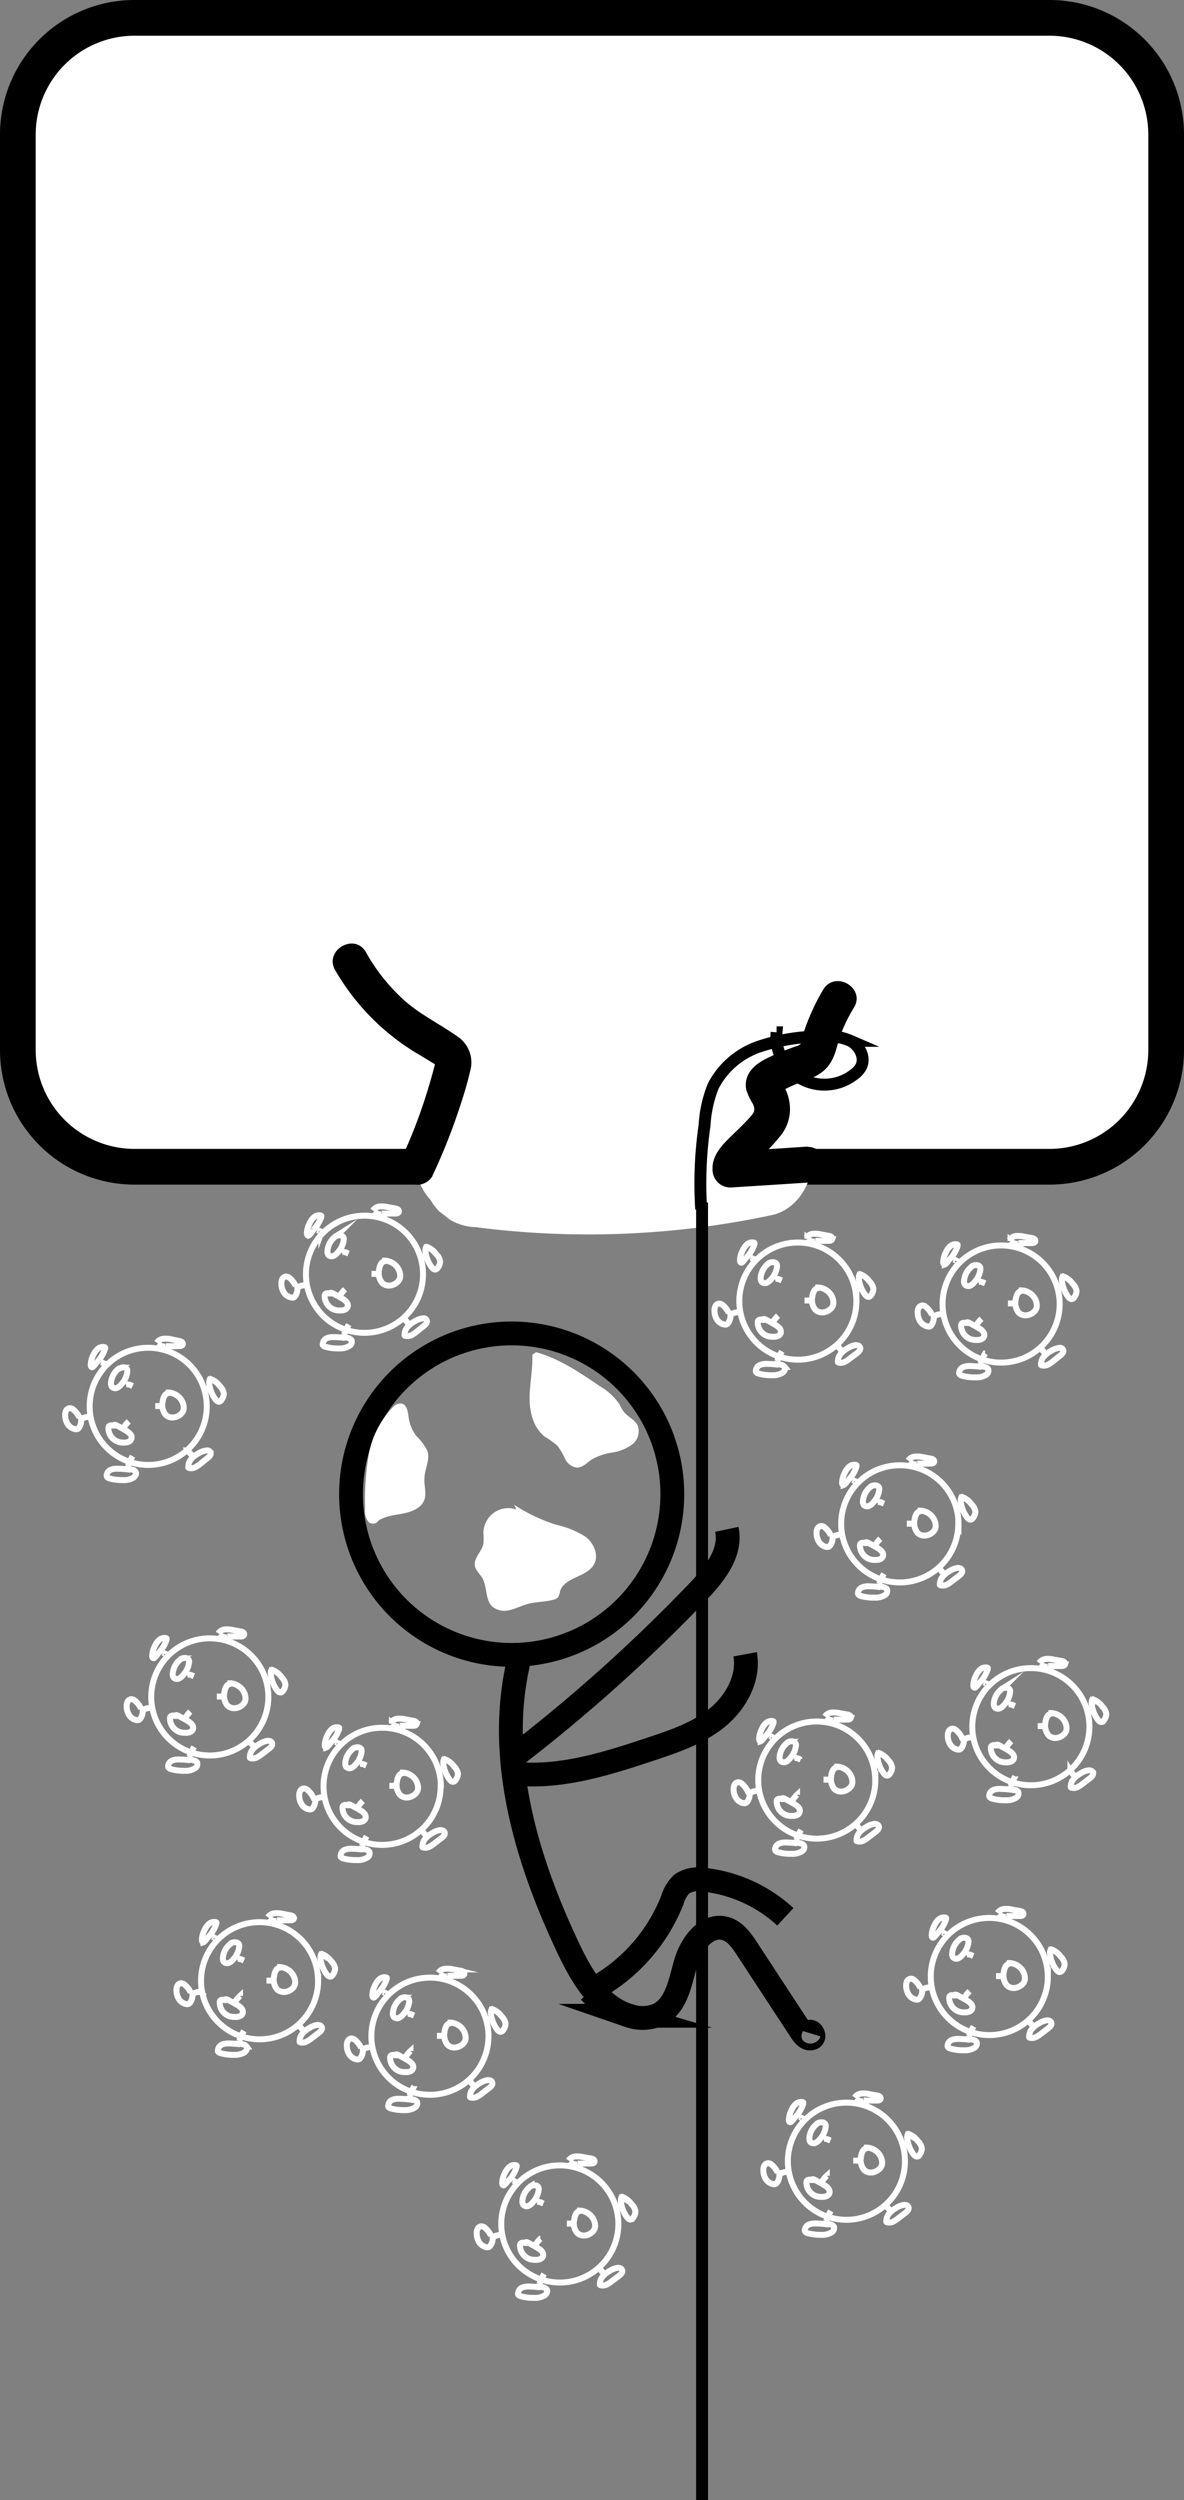 <svg xmlns="http://www.w3.org/2000/svg" viewBox="0 0 199 420"><rect x="0" y="0" width="199" height="420" fill="#808080" stroke="none"/><g id="background"><rect x="3" y="3" width="193" height="193" rx="19.6" fill="#fff"/><path d="M176.4,6A16.62,16.62,0,0,1,193,22.6V176.4A16.62,16.62,0,0,1,176.4,193H22.6A16.62,16.62,0,0,1,6,176.4V22.6A16.62,16.62,0,0,1,22.6,6H176.4m0-6H22.6A22.6,22.6,0,0,0,0,22.6V176.4A22.6,22.6,0,0,0,22.6,199H176.4A22.6,22.6,0,0,0,199,176.4V22.6A22.6,22.6,0,0,0,176.4,0Z"/><path d="M92,192.58l2.28-2a1.24,1.24,0,0,0,.31-.48,1.17,1.17,0,0,0,.13-.58,1.54,1.54,0,0,0-.44-1.06,1.47,1.47,0,0,0-1.06-.44l-.4.05a1.39,1.39,0,0,0-.66.39l-2.28,2a1.11,1.11,0,0,0-.31.48,1.15,1.15,0,0,0-.13.58,1.54,1.54,0,0,0,.44,1.06,1.52,1.52,0,0,0,1.06.44l.4-.06a1.51,1.51,0,0,0,.66-.38Z" fill="#fff"/><path d="M99.78,197.47l2-1.62a1.14,1.14,0,0,0,.31-.48,1.36,1.36,0,0,0,0-1.16,1.08,1.08,0,0,0-.31-.48,1.5,1.5,0,0,0-1.06-.44l-.4.05a1.49,1.49,0,0,0-.66.39l-2,1.62a1.72,1.72,0,0,0-.44,1.06,1.15,1.15,0,0,0,.13.58,1,1,0,0,0,.31.48,1.47,1.47,0,0,0,1.06.44l.4,0a1.49,1.49,0,0,0,.66-.39Z" fill="#fff"/><path d="M79,204.44q13.9-1.84,27.9-2.72,6.87-.42,13.75-.6c1.15,0,2.3,0,3.44-.08,3.69-.12,6.75-1.44,8.84-4.6,2.39-3.6,1.48-8.23-1.3-11.26a9.27,9.27,0,0,0-11.28-1.4c-3.26,2.1-5.37,6.28-4.14,10.17l0,.1a9.46,9.46,0,0,0,4.13,5.38,9.2,9.2,0,0,0,6.94.91c4.49-1.46,7.81-6.27,6.29-11.07l0-.11-4.13,10.16.09-.06-4.54,1.23h.15l-4.55-1.23.14.05-4.14-5.37,0,.13.91-6.94-.15.22,5.38-4.13-.27.11,2.39-.33c-1.88.2-3.82.1-5.71.16s-3.77.13-5.65.21q-5.78.25-11.54.69-11.52.85-23,2.38c-2.48.34-4.51.79-6.36,2.64a9,9,0,0,0,0,12.73c1.62,1.49,4.07,2.94,6.36,2.63Z" fill="#fff"/><path d="M80.2,206.18a147.77,147.77,0,0,0,49.58-2.07c4.61-1,7.72-6.65,6.28-11.07A9.21,9.21,0,0,0,125,186.75c-3.28.69-6.59,1.26-9.91,1.72l2.39-.32a141.35,141.35,0,0,1-37.27,0c-2.11-.28-4.94,1.21-6.36,2.64a9,9,0,0,0,0,12.73l1.82,1.4a8.85,8.85,0,0,0,4.54,1.23Z" fill="#fff"/><path d="M69.77,198.55a1.5,1.5,0,0,0,0-3,1.5,1.5,0,0,0,0,3Z"/><path d="M135.76,192.61q-6.51.44-13,.83l3,3-.11.14a6.69,6.69,0,0,0,.69-.72l1.83-1.83a27.27,27.27,0,0,0,3.32-3.64,7.09,7.09,0,0,0,1.26-4.7,8,8,0,0,0-.7-2.63c-.23-.52-.78-1.36-.83-1.63V183c-.71.73-.76.89-.17.48l.37-.22c.38-.21.76-.41,1.15-.6a22.26,22.26,0,0,1,2.08-.87c1.78-.64,3.52-1.29,4.68-2.88s1.33-3.38,1.94-5.06a27.16,27.16,0,0,1,2.26-4.59c2-3.31-3.18-6.33-5.18-3a35.3,35.3,0,0,0-2.47,5c-.33.81-.63,1.63-.89,2.47-.1.33-.32,1.47-.36,1.54-.25.38-.73.45-1.23.63-.78.28-1.55.58-2.32.9-1.66.71-3.71,1.52-4.86,3a3.87,3.87,0,0,0-.79,3.26,10.45,10.45,0,0,0,1.1,2.37c.47,1,.25,1.44-.47,2.24-1.19,1.34-2.54,2.55-3.8,3.82s-2.62,2.93-2.5,5a3,3,0,0,0,3,3q6.51-.41,13-.83a3.07,3.07,0,0,0,3-3,3,3,0,0,0-3-3Z"/><path d="M72.66,197.56a99.44,99.44,0,0,0,4.64-11.67C77.93,184,78.55,182,79,180a5.23,5.23,0,0,0-2.14-5.9c-3-2.13-6.23-3.64-9-6.13a31.75,31.75,0,0,1-6.35-8c-1.9-3.36-7.09-.34-5.18,3a39.08,39.08,0,0,0,14.42,14.38l2.39,1.46c.17.1.57.29.54.39L73.29,178c-.06.28-.13.56-.2.84-.46,1.83-1,3.64-1.57,5.44a87.44,87.44,0,0,1-4,10.24,3.09,3.09,0,0,0,1.08,4.1,3,3,0,0,0,4.1-1.08Z"/></g><g id="man"><path id="body" d="M113,251a27,27,0,1,1-27-27A27,27,0,0,1,113,251ZM87.45,278c-4.3,16.38.75,33.8,8,49.13,2.27,4.81,5.26,10,10.36,11.5a6.7,6.7,0,0,0,4.87-.2c3-1.5,3.63-5.37,4.54-8.59S118.77,323,122,324c1.6.48,2.65,2,3.56,3.38q4.58,7,9.13,13.93c.41.63,1.07,1.34,1.77,1.08s-.25-1.6-.47-.88m-36.93-7A29.26,29.26,0,0,0,113,319.2a6.17,6.17,0,0,1,1.6-2.72,5.1,5.1,0,0,1,3.75-.7A24.06,24.06,0,0,1,132,322m-6.76-44.1c.72,4-1.57,8.14-4.77,10.71s-7.19,3.92-11.08,5.21c-7.53,2.5-15.35,5-23.23,4.09m36-41c.84,3.95-2.11,7.62-4.91,10.53A273.29,273.29,0,0,1,86.7,294.85" fill="none" stroke="#000" stroke-miterlimit="10" stroke-width="4"/><g id="sick"><path d="M62.61,256.53c.81-1.52,2.78-1.89,4.49-2.16s3.68-.84,4.24-2.47c.37-1.12-.08-2.34,0-3.51,0-1.58,1-3.17.49-4.67A9.08,9.08,0,0,0,70,241.25a6.51,6.51,0,0,1-1.31-3.08c-.13-1-.28-2.23-1.23-2.4a1.86,1.86,0,0,0-1.51.71,15.44,15.44,0,0,0-4,8,46.63,46.63,0,0,0-.59,9.07,2.82,2.82,0,0,0,.63,2.17c.58.52,1.81.11,1.63-.65m25.85-27.49c.1,2.42-.45,4.83-.46,7.25s.63,5,2.56,6.52a14.06,14.06,0,0,1,2.12,1.52,12,12,0,0,1,1.3,2.22,2.53,2.53,0,0,0,2,1.45c.94,0,1.65-.8,2.42-1.33a9.58,9.58,0,0,1,3.44-1.19,7.61,7.61,0,0,0,3.37-1.34,2.8,2.8,0,0,0,.94-3.25c-.5-1-1.69-1.43-2.36-2.32a9.41,9.41,0,0,1-.7-1.24,10.14,10.14,0,0,0-3.27-3c-3.37-2.3-6.81-4.63-10.73-5.72m-3.29,26.43a4.19,4.19,0,0,0-5.56,4.06,8.11,8.11,0,0,1,0,1.63c-.21,1.35-1.67,2.42-1.43,3.76.14.8.83,1.36,1.23,2.05.89,1.53.45,3.75,1.8,4.9a3.33,3.33,0,0,0,2.94.46c1-.24,1.93-.73,2.92-1,1.42-.38,2.93-.32,4.34-.71a1.36,1.36,0,0,0,.72-.38,2.27,2.27,0,0,0,.35-1c.69-2.41,4.49-2.37,5.71-4.54.86-1.54,0-3.57-1.41-4.65a15.11,15.11,0,0,0-4.87-2,28.48,28.48,0,0,1-7.16-3.39" fill="#fff"/></g><path id="corona" d="M56.1,43.74a9.84,9.84,0,1,1-9.84-9.83A9.84,9.84,0,0,1,56.1,43.74ZM50,41.53A1,1,0,0,0,49,42a2.45,2.45,0,0,0-.33,1,2.62,2.62,0,0,0,.51,2.24,1.73,1.73,0,0,0,1.25.44,2.13,2.13,0,0,0,1.24-.53,1.54,1.54,0,0,0,.47-.63,1.6,1.6,0,0,0,.07-.61,2.61,2.61,0,0,0-1-1.83,2.75,2.75,0,0,0-2-.58m-7.69-4.18a3.3,3.3,0,0,0-1.53,2.5,1,1,0,0,0,.15.71.76.76,0,0,0,.87.16,1.86,1.86,0,0,0,.72-.59,3.69,3.69,0,0,0,1-2.15.68.68,0,0,0-.09-.44.63.63,0,0,0-.48-.26,1.26,1.26,0,0,0-.92.22m2.29,2.84-.26-.11a1.23,1.23,0,0,0-.87-.14m6.43,3.62H47.44M40.72,47a1.47,1.47,0,0,1-.55-.05.54.54,0,0,0-.52.15.53.53,0,0,0-.08.33,2.43,2.43,0,0,0,1.72,2.3,3.24,3.24,0,0,0,.93.1,2,2,0,0,0,.72-.12.86.86,0,0,0,.5-.52.89.89,0,0,0-.16-.75,2.26,2.26,0,0,0-.6-.51,18.17,18.17,0,0,0-1.78-1c-.14-.07-.33-.14-.45,0M43,46.23a4.06,4.06,0,0,0-.87,1.14m14.06,3.72a3.42,3.42,0,0,0-1.56.56,4.35,4.35,0,0,0-1.11.89,2,2,0,0,0-.5,1.3A.25.25,0,0,0,53,54a.23.23,0,0,0,.12.06,1.42,1.42,0,0,0,1-.1,3.86,3.86,0,0,0,.85-.55l1.24-1c.27-.2.56-.46.55-.8a.55.55,0,0,0-.61-.49M53,51.2a4.29,4.29,0,0,0,.6.75m2-10.74.78-.37m.73-1.38a1.18,1.18,0,0,0-.45-.18,1.26,1.26,0,0,0-.08.72,5.35,5.35,0,0,0,1,2.56c.17.26.45.53.74.43a.72.72,0,0,0,.36-.33,1.83,1.83,0,0,0,.35-1,2.12,2.12,0,0,0-.67-1.24,3.35,3.35,0,0,0-1.84-1.3m-7.05-4.64.24-.73m-.45-.14q1.14,0,2.28,0c.21,0,.48-.06.55-.27a.38.38,0,0,0-.17-.43,1.05,1.05,0,0,0-.47-.16l-1.17-.22a5,5,0,0,0-1.38-.11A1.61,1.61,0,0,0,47.7,33m.21.18a1.59,1.59,0,0,0,1.27.48M39.05,36.73s0,0,0,0,0,0,0,0a4.43,4.43,0,0,0-.7-.32m-.71,0A5.67,5.67,0,0,0,39,34.13c0-.07,0-.15,0-.2a.13.13,0,0,0-.1-.06,1.34,1.34,0,0,0-1.19.34A3.19,3.19,0,0,0,37,35.27a3.71,3.71,0,0,0-.42,1.65c0,.16.1.37.26.33a.26.26,0,0,0,.11-.07,2.64,2.64,0,0,0,.68-.88m-1.36,9.28a2.43,2.43,0,0,0-1.37.47m-.2-.34a4.1,4.1,0,0,0-1.06-1.37.92.92,0,0,0-.61-.21.77.77,0,0,0-.6.45,1.64,1.64,0,0,0-.14.76,2.77,2.77,0,0,0,.41,1.45,1.89,1.89,0,0,0,1.21.85.66.66,0,0,0,.48-.06.73.73,0,0,0,.22-.21,2.13,2.13,0,0,0,.25-1.94m8.76,6.72a11.87,11.87,0,0,0-.78,1.65m.16.6a15.24,15.24,0,0,0-1.79-.14,2.85,2.85,0,0,0-1.23.16,1.11,1.11,0,0,0-.72.93.38.38,0,0,0,0,.25.65.65,0,0,0,.41.27,7.66,7.66,0,0,0,2.29.29,3,3,0,0,0,1.73-.4.83.83,0,0,0,.39-1,.94.94,0,0,0-.57-.35,3.88,3.88,0,0,0-1.17-.15M162.74,53a9.84,9.84,0,1,1-9.84-9.84A9.84,9.84,0,0,1,162.74,53Zm-6.13-2.22a1,1,0,0,0-.94.44,2.41,2.41,0,0,0-.34,1,2.62,2.62,0,0,0,.51,2.24,1.66,1.66,0,0,0,1.26.44,2.16,2.16,0,0,0,1.23-.52,1.57,1.57,0,0,0,.47-.64,1.55,1.55,0,0,0,.07-.61,2.58,2.58,0,0,0-1-1.83,2.78,2.78,0,0,0-2-.58m-7.69-4.18a3.33,3.33,0,0,0-1.53,2.51,1,1,0,0,0,.16.71.77.77,0,0,0,.87.16,2.07,2.07,0,0,0,.72-.6,3.66,3.66,0,0,0,1-2.15.83.83,0,0,0-.09-.44.74.74,0,0,0-.48-.26,1.34,1.34,0,0,0-.93.23m2.29,2.84-.26-.12a1.18,1.18,0,0,0-.87-.13M155.55,53h-1.47m-6.72,3.26a1.71,1.71,0,0,1-.55,0,.51.51,0,0,0-.51.14.58.58,0,0,0-.09.34A2.42,2.42,0,0,0,147.93,59a3.25,3.25,0,0,0,.93.11,2,2,0,0,0,.73-.13.79.79,0,0,0,.33-1.26,2.3,2.3,0,0,0-.6-.52,17,17,0,0,0-1.78-1c-.14-.08-.33-.14-.45,0m2.54-.65a4.2,4.2,0,0,0-.88,1.14m14.07,3.73a3.35,3.35,0,0,0-1.57.56,4.26,4.26,0,0,0-1.1.88,2,2,0,0,0-.51,1.3.33.33,0,0,0,0,.14.21.21,0,0,0,.12.07,1.42,1.42,0,0,0,1-.1,4.75,4.75,0,0,0,.85-.55l1.24-1c.27-.2.57-.46.55-.8a.55.55,0,0,0-.61-.5m-3.2,0a4,4,0,0,0,.59.75m2-10.73.78-.37m.74-1.39a1.44,1.44,0,0,0-.45-.17,1.31,1.31,0,0,0-.09.71,5.35,5.35,0,0,0,1,2.57c.18.25.45.52.75.43a.77.77,0,0,0,.35-.34,1.78,1.78,0,0,0,.35-1,2.15,2.15,0,0,0-.67-1.25,3.31,3.31,0,0,0-1.83-1.29m-7-4.64.24-.74m-.46-.14a21.68,21.68,0,0,0,2.28,0c.22,0,.48-.06.56-.26a.41.41,0,0,0-.17-.44,1.31,1.31,0,0,0-.47-.16l-1.18-.21a4.6,4.6,0,0,0-1.38-.11,1.54,1.54,0,0,0-1.16.66m.2.18a1.65,1.65,0,0,0,1.28.48m-10.14,3s0,0,0,0,0,0,0-.05a4.08,4.08,0,0,0-.71-.32m-.7.05a5.83,5.83,0,0,0,1.36-2.28.26.26,0,0,0,0-.21.22.22,0,0,0-.11-.05,1.3,1.3,0,0,0-1.18.34,3.17,3.17,0,0,0-.72,1,3.57,3.57,0,0,0-.41,1.65c0,.16.1.37.25.34a.21.21,0,0,0,.11-.07,2.58,2.58,0,0,0,.68-.89m-1.36,9.29a2.42,2.42,0,0,0-1.37.46m-.19-.33a4.13,4.13,0,0,0-1.07-1.37.92.92,0,0,0-.61-.21.78.78,0,0,0-.6.44,1.63,1.63,0,0,0-.13.76,2.73,2.73,0,0,0,.4,1.45,1.9,1.9,0,0,0,1.22.85.69.69,0,0,0,.47-.05.66.66,0,0,0,.22-.22,2.11,2.11,0,0,0,.25-1.93m8.77,6.71a11.46,11.46,0,0,0-.79,1.66m.16.59a17.74,17.74,0,0,0-1.79-.14,3,3,0,0,0-1.22.16,1.13,1.13,0,0,0-.73.93.58.58,0,0,0,.05.26.65.65,0,0,0,.41.27,7.38,7.38,0,0,0,2.29.28,3.06,3.06,0,0,0,1.74-.39c.33-.23.59-.68.38-1a1,1,0,0,0-.57-.36,4.17,4.17,0,0,0-1.17-.15M158.74,92a9.84,9.84,0,1,1-9.84-9.84A9.84,9.84,0,0,1,158.74,92Zm-6.13-2.22a1,1,0,0,0-.94.44,2.41,2.41,0,0,0-.34,1,2.62,2.62,0,0,0,.51,2.24,1.66,1.66,0,0,0,1.26.44,2.16,2.16,0,0,0,1.23-.52,1.57,1.57,0,0,0,.47-.64,1.55,1.55,0,0,0,.07-.61,2.58,2.58,0,0,0-1-1.83,2.78,2.78,0,0,0-2-.58m-7.69-4.18a3.33,3.33,0,0,0-1.53,2.51,1,1,0,0,0,.16.71.77.77,0,0,0,.87.16,2.07,2.07,0,0,0,.72-.6,3.66,3.66,0,0,0,1-2.15.83.83,0,0,0-.09-.44.74.74,0,0,0-.48-.26,1.34,1.34,0,0,0-.93.23m2.29,2.84-.26-.12a1.18,1.18,0,0,0-.87-.13M151.55,92h-1.47m-6.72,3.26a1.71,1.71,0,0,1-.55,0,.51.51,0,0,0-.51.14.58.58,0,0,0-.09.34A2.42,2.42,0,0,0,143.93,98a3.25,3.25,0,0,0,.93.11,2,2,0,0,0,.73-.13.79.79,0,0,0,.33-1.26,2.3,2.3,0,0,0-.6-.52,17,17,0,0,0-1.78-1c-.14-.08-.33-.14-.45,0m2.54-.65a4.2,4.2,0,0,0-.88,1.14m14.07,3.73a3.35,3.35,0,0,0-1.57.56,4.26,4.26,0,0,0-1.1.88,2,2,0,0,0-.51,1.3.33.33,0,0,0,0,.14.21.21,0,0,0,.12.07,1.42,1.42,0,0,0,1-.1,4.75,4.75,0,0,0,.85-.55l1.24-1c.27-.2.57-.46.55-.8a.55.55,0,0,0-.61-.5m-3.2,0a4,4,0,0,0,.59.75m2-10.73.78-.37m.74-1.39a1.44,1.44,0,0,0-.45-.17,1.31,1.31,0,0,0-.09.71,5.35,5.35,0,0,0,1,2.57c.18.25.45.52.75.43a.77.77,0,0,0,.35-.34,1.78,1.78,0,0,0,.35-1,2.15,2.15,0,0,0-.67-1.25,3.31,3.31,0,0,0-1.83-1.29m-7-4.64.24-.74m-.46-.14a21.68,21.68,0,0,0,2.28,0c.22,0,.48-.06.56-.26a.41.41,0,0,0-.17-.44,1.31,1.31,0,0,0-.47-.16l-1.18-.21a4.6,4.6,0,0,0-1.38-.11,1.54,1.54,0,0,0-1.16.66m.2.18a1.65,1.65,0,0,0,1.28.48M141.69,85s0,0,0,0,0,0,0,0a4.08,4.08,0,0,0-.71-.32m-.7,0a5.83,5.83,0,0,0,1.36-2.28.26.26,0,0,0,0-.21.22.22,0,0,0-.11,0,1.3,1.3,0,0,0-1.18.34,3.17,3.17,0,0,0-.72,1,3.57,3.57,0,0,0-.41,1.65c0,.16.1.37.25.34a.21.21,0,0,0,.11-.07,2.58,2.58,0,0,0,.68-.89m-1.36,9.29a2.42,2.42,0,0,0-1.37.46m-.19-.33a4.13,4.13,0,0,0-1.07-1.37.92.92,0,0,0-.61-.21.78.78,0,0,0-.6.44,1.63,1.63,0,0,0-.13.76,2.73,2.73,0,0,0,.4,1.45,1.9,1.9,0,0,0,1.22.85.69.69,0,0,0,.47,0,.66.66,0,0,0,.22-.22,2.11,2.11,0,0,0,.25-1.93m8.77,6.71a11.46,11.46,0,0,0-.79,1.66m.16.59a17.74,17.74,0,0,0-1.79-.14,3,3,0,0,0-1.22.16,1.13,1.13,0,0,0-.73.93.58.58,0,0,0,.05.26.65.65,0,0,0,.41.27,7.38,7.38,0,0,0,2.29.28,3.06,3.06,0,0,0,1.74-.39c.33-.23.59-.68.38-1a1,1,0,0,0-.57-.36,4.17,4.17,0,0,0-1.17-.15M123.74,34a9.84,9.84,0,1,1-9.84-9.84A9.84,9.84,0,0,1,123.74,34Zm-6.13-2.22a1,1,0,0,0-.94.44,2.41,2.41,0,0,0-.34,1,2.62,2.62,0,0,0,.51,2.24,1.66,1.66,0,0,0,1.26.44,2.16,2.16,0,0,0,1.23-.52,1.57,1.57,0,0,0,.47-.64,1.55,1.55,0,0,0,.07-.61,2.58,2.58,0,0,0-1-1.83,2.78,2.78,0,0,0-2-.58m-7.69-4.18a3.33,3.33,0,0,0-1.53,2.51,1,1,0,0,0,.16.71.77.77,0,0,0,.87.16,2.07,2.07,0,0,0,.72-.6,3.66,3.66,0,0,0,1-2.15.83.83,0,0,0-.09-.44.74.74,0,0,0-.48-.26,1.34,1.34,0,0,0-.93.23m2.29,2.84-.26-.12a1.18,1.18,0,0,0-.87-.13M116.55,34h-1.47m-6.72,3.26a1.71,1.71,0,0,1-.55,0,.51.51,0,0,0-.51.14.58.58,0,0,0-.09.34A2.42,2.42,0,0,0,108.93,40a3.25,3.25,0,0,0,.93.11,2,2,0,0,0,.73-.13.79.79,0,0,0,.33-1.26,2.3,2.3,0,0,0-.6-.52,17,17,0,0,0-1.78-1c-.14-.08-.33-.14-.45,0m2.54-.65a4.2,4.2,0,0,0-.88,1.14m14.07,3.73a3.35,3.35,0,0,0-1.57.56,4.26,4.26,0,0,0-1.1.88,2,2,0,0,0-.51,1.3.33.33,0,0,0,0,.14.21.21,0,0,0,.12.07,1.42,1.42,0,0,0,1-.1,4.75,4.75,0,0,0,.85-.55l1.24-1c.27-.2.57-.46.55-.8a.55.55,0,0,0-.61-.5m-3.2,0a4,4,0,0,0,.59.75m2-10.73.78-.37m.74-1.39a1.44,1.44,0,0,0-.45-.17,1.31,1.31,0,0,0-.09.71,5.35,5.35,0,0,0,1,2.57c.18.25.45.52.75.43a.77.77,0,0,0,.35-.34,1.78,1.78,0,0,0,.35-1,2.15,2.15,0,0,0-.67-1.25,3.31,3.31,0,0,0-1.83-1.29m-7-4.64.24-.74m-.46-.14a21.68,21.68,0,0,0,2.28,0c.22,0,.48-.06.56-.26a.41.41,0,0,0-.17-.44,1.31,1.31,0,0,0-.47-.16l-1.18-.21a4.6,4.6,0,0,0-1.38-.11,1.54,1.54,0,0,0-1.16.66m.2.18a1.65,1.65,0,0,0,1.28.48M106.69,27s0,0,0,0,0,0,0-.05a4.08,4.08,0,0,0-.71-.32m-.7.05a5.83,5.83,0,0,0,1.36-2.28.26.26,0,0,0,0-.21.22.22,0,0,0-.11-.05,1.3,1.3,0,0,0-1.18.34,3.17,3.17,0,0,0-.72,1.05,3.57,3.57,0,0,0-.41,1.65c0,.16.1.37.25.34a.21.21,0,0,0,.11-.07,2.58,2.58,0,0,0,.68-.89m-1.36,9.29a2.42,2.42,0,0,0-1.37.46m-.19-.33a4.13,4.13,0,0,0-1.07-1.37.92.92,0,0,0-.61-.21.78.78,0,0,0-.6.44,1.63,1.63,0,0,0-.13.76,2.73,2.73,0,0,0,.4,1.45,1.9,1.9,0,0,0,1.22.85.69.69,0,0,0,.47-.05.66.66,0,0,0,.22-.22,2.11,2.11,0,0,0,.25-1.93m8.77,6.71a11.46,11.46,0,0,0-.79,1.66m.16.59a17.74,17.74,0,0,0-1.79-.14,3,3,0,0,0-1.22.16,1.13,1.13,0,0,0-.73.93.58.58,0,0,0,0,.26.65.65,0,0,0,.41.27,7.38,7.38,0,0,0,2.29.28,3.06,3.06,0,0,0,1.74-.39c.33-.23.59-.68.38-1a1,1,0,0,0-.57-.36,4.17,4.17,0,0,0-1.17-.15M162.74,53a9.84,9.84,0,1,1-9.84-9.84A9.84,9.84,0,0,1,162.74,53Zm-6.13-2.22a1,1,0,0,0-.94.44,2.41,2.41,0,0,0-.34,1,2.62,2.62,0,0,0,.51,2.24,1.66,1.66,0,0,0,1.26.44,2.16,2.16,0,0,0,1.23-.52,1.57,1.57,0,0,0,.47-.64,1.55,1.55,0,0,0,.07-.61,2.58,2.58,0,0,0-1-1.83,2.78,2.78,0,0,0-2-.58m-7.69-4.18a3.33,3.33,0,0,0-1.53,2.51,1,1,0,0,0,.16.71.77.77,0,0,0,.87.16,2.07,2.07,0,0,0,.72-.6,3.66,3.66,0,0,0,1-2.15.83.83,0,0,0-.09-.44.74.74,0,0,0-.48-.26,1.34,1.34,0,0,0-.93.23m2.29,2.84-.26-.12a1.18,1.18,0,0,0-.87-.13M155.55,53h-1.47m-6.72,3.26a1.71,1.71,0,0,1-.55,0,.51.51,0,0,0-.51.14.58.58,0,0,0-.09.34A2.42,2.42,0,0,0,147.93,59a3.25,3.25,0,0,0,.93.11,2,2,0,0,0,.73-.13.79.79,0,0,0,.33-1.26,2.3,2.3,0,0,0-.6-.52,17,17,0,0,0-1.78-1c-.14-.08-.33-.14-.45,0m2.54-.65a4.2,4.2,0,0,0-.88,1.14m14.07,3.73a3.35,3.35,0,0,0-1.57.56,4.26,4.26,0,0,0-1.1.88,2,2,0,0,0-.51,1.3.33.33,0,0,0,0,.14.21.21,0,0,0,.12.07,1.42,1.42,0,0,0,1-.1,4.75,4.75,0,0,0,.85-.55l1.24-1c.27-.2.57-.46.55-.8a.55.55,0,0,0-.61-.5m-3.2,0a4,4,0,0,0,.59.75m2-10.73.78-.37m.74-1.39a1.44,1.44,0,0,0-.45-.17,1.31,1.31,0,0,0-.09.71,5.35,5.35,0,0,0,1,2.57c.18.25.45.52.75.43a.77.77,0,0,0,.35-.34,1.78,1.78,0,0,0,.35-1,2.15,2.15,0,0,0-.67-1.25,3.31,3.31,0,0,0-1.83-1.29m-7-4.64.24-.74m-.46-.14a21.68,21.68,0,0,0,2.28,0c.22,0,.48-.06.56-.26a.41.41,0,0,0-.17-.44,1.31,1.31,0,0,0-.47-.16l-1.18-.21a4.6,4.6,0,0,0-1.38-.11,1.54,1.54,0,0,0-1.16.66m.2.18a1.65,1.65,0,0,0,1.28.48m-10.14,3s0,0,0,0,0,0,0-.05a4.08,4.08,0,0,0-.71-.32m-.7.05a5.83,5.83,0,0,0,1.36-2.28.26.26,0,0,0,0-.21.22.22,0,0,0-.11-.05,1.3,1.3,0,0,0-1.18.34,3.17,3.17,0,0,0-.72,1,3.57,3.57,0,0,0-.41,1.65c0,.16.1.37.25.34a.21.21,0,0,0,.11-.07,2.58,2.58,0,0,0,.68-.89m-1.36,9.29a2.42,2.42,0,0,0-1.37.46m-.19-.33a4.13,4.13,0,0,0-1.07-1.37.92.92,0,0,0-.61-.21.78.78,0,0,0-.6.44,1.63,1.63,0,0,0-.13.76,2.73,2.73,0,0,0,.4,1.45,1.9,1.9,0,0,0,1.22.85.69.69,0,0,0,.47-.05.66.66,0,0,0,.22-.22,2.11,2.11,0,0,0,.25-1.93m8.77,6.71a11.46,11.46,0,0,0-.79,1.66m.16.59a17.74,17.74,0,0,0-1.79-.14,3,3,0,0,0-1.22.16,1.13,1.13,0,0,0-.73.93.58.58,0,0,0,.05.26.65.65,0,0,0,.41.27,7.38,7.38,0,0,0,2.29.28,3.06,3.06,0,0,0,1.74-.39c.33-.23.59-.68.38-1a1,1,0,0,0-.57-.36,4.17,4.17,0,0,0-1.17-.15M116.74,66a9.84,9.84,0,1,1-9.84-9.84A9.84,9.84,0,0,1,116.74,66Zm-6.13-2.22a1,1,0,0,0-.94.44,2.41,2.41,0,0,0-.34,1,2.62,2.62,0,0,0,.51,2.24,1.66,1.66,0,0,0,1.26.44,2.16,2.16,0,0,0,1.23-.52,1.57,1.57,0,0,0,.47-.64,1.55,1.55,0,0,0,.07-.61,2.58,2.58,0,0,0-1-1.83,2.78,2.78,0,0,0-2-.58m-7.69-4.18a3.33,3.33,0,0,0-1.53,2.51,1,1,0,0,0,.16.71.77.77,0,0,0,.87.16,2.07,2.07,0,0,0,.72-.6,3.66,3.66,0,0,0,1-2.15.83.83,0,0,0-.09-.44.74.74,0,0,0-.48-.26,1.34,1.34,0,0,0-.93.23m2.29,2.84-.26-.12a1.18,1.18,0,0,0-.87-.13M109.55,66h-1.47m-6.72,3.26a1.71,1.71,0,0,1-.55,0,.51.51,0,0,0-.51.14.58.58,0,0,0-.09.34A2.42,2.42,0,0,0,101.93,72a3.25,3.25,0,0,0,.93.11,2,2,0,0,0,.73-.13.79.79,0,0,0,.33-1.26,2.3,2.3,0,0,0-.6-.52,17,17,0,0,0-1.78-1c-.14-.08-.33-.14-.45,0m2.54-.65a4.2,4.2,0,0,0-.88,1.14m14.07,3.73a3.35,3.35,0,0,0-1.57.56,4.26,4.26,0,0,0-1.1.88,2,2,0,0,0-.51,1.3.33.33,0,0,0,0,.14.21.21,0,0,0,.12.07,1.42,1.42,0,0,0,1-.1,4.75,4.75,0,0,0,.85-.55l1.24-1c.27-.2.57-.46.55-.8a.55.55,0,0,0-.61-.5m-3.2,0a4,4,0,0,0,.59.75m2-10.73.78-.37m.74-1.39a1.44,1.44,0,0,0-.45-.17,1.31,1.31,0,0,0-.09.71,5.35,5.35,0,0,0,1,2.57c.18.25.45.52.75.43a.77.77,0,0,0,.35-.34,1.78,1.78,0,0,0,.35-1,2.15,2.15,0,0,0-.67-1.25,3.31,3.31,0,0,0-1.83-1.29m-7-4.64.24-.74m-.46-.14a21.68,21.68,0,0,0,2.28,0c.22,0,.48-.06.56-.26a.41.41,0,0,0-.17-.44,1.31,1.31,0,0,0-.47-.16l-1.18-.21a4.6,4.6,0,0,0-1.38-.11,1.54,1.54,0,0,0-1.16.66m.2.18a1.65,1.65,0,0,0,1.28.48M99.69,59s0,0,0,0,0,0,0-.05a4.08,4.08,0,0,0-.71-.32m-.7.05a5.83,5.83,0,0,0,1.36-2.28.26.26,0,0,0,0-.21.22.22,0,0,0-.11-.05,1.3,1.3,0,0,0-1.18.34,3.17,3.17,0,0,0-.72,1,3.57,3.57,0,0,0-.41,1.65c0,.16.1.37.25.34a.21.21,0,0,0,.11-.07,2.58,2.58,0,0,0,.68-.89M96.9,67.87a2.42,2.42,0,0,0-1.37.46M95.34,68a4.13,4.13,0,0,0-1.07-1.37.92.92,0,0,0-.61-.21.78.78,0,0,0-.6.44,1.63,1.63,0,0,0-.13.76,2.73,2.73,0,0,0,.4,1.45,1.9,1.9,0,0,0,1.22.85.69.69,0,0,0,.47,0,.66.66,0,0,0,.22-.22,2.11,2.11,0,0,0,.25-1.93m8.77,6.71a11.46,11.46,0,0,0-.79,1.66m.16.59a17.74,17.74,0,0,0-1.79-.14,3,3,0,0,0-1.22.16,1.13,1.13,0,0,0-.73.93.58.58,0,0,0,0,.26.65.65,0,0,0,.41.27,7.38,7.38,0,0,0,2.29.28,3.06,3.06,0,0,0,1.74-.39c.33-.23.59-.68.38-1a1,1,0,0,0-.57-.36,4.17,4.17,0,0,0-1.17-.15M114.74,140a9.84,9.84,0,1,1-9.84-9.84A9.84,9.84,0,0,1,114.74,140Zm-6.13-2.22a1,1,0,0,0-.94.44,2.41,2.41,0,0,0-.34,1,2.62,2.62,0,0,0,.51,2.24,1.66,1.66,0,0,0,1.26.44,2.16,2.16,0,0,0,1.23-.52,1.57,1.57,0,0,0,.47-.64,1.55,1.55,0,0,0,.07-.61,2.58,2.58,0,0,0-1-1.83,2.78,2.78,0,0,0-2-.58m-7.69-4.18a3.33,3.33,0,0,0-1.53,2.51,1,1,0,0,0,.16.71.77.77,0,0,0,.87.16,2.07,2.07,0,0,0,.72-.6,3.66,3.66,0,0,0,1-2.15.83.83,0,0,0-.09-.44.74.74,0,0,0-.48-.26,1.34,1.34,0,0,0-.93.23m2.29,2.84-.26-.12a1.18,1.18,0,0,0-.87-.13m6.43,3.61h-1.47m-6.72,3.26a1.71,1.71,0,0,1-.55,0,.51.51,0,0,0-.51.14.58.58,0,0,0-.09.34A2.42,2.42,0,0,0,99.93,146a3.25,3.25,0,0,0,.93.11,2,2,0,0,0,.73-.13.79.79,0,0,0,.33-1.26,2.3,2.3,0,0,0-.6-.52,17,17,0,0,0-1.78-1c-.14-.08-.33-.14-.45,0m2.54-.65a4.2,4.2,0,0,0-.88,1.14m14.07,3.73a3.35,3.35,0,0,0-1.57.56,4.26,4.26,0,0,0-1.1.88,2,2,0,0,0-.51,1.3.33.33,0,0,0,0,.14.21.21,0,0,0,.12.07,1.42,1.42,0,0,0,1-.1,4.75,4.75,0,0,0,.85-.55l1.24-1c.27-.2.57-.46.55-.8a.55.55,0,0,0-.61-.5m-3.2,0a4,4,0,0,0,.59.75m2-10.73.78-.37m.74-1.39a1.44,1.44,0,0,0-.45-.17,1.31,1.31,0,0,0-.09.71,5.35,5.35,0,0,0,1,2.57c.18.25.45.52.75.43a.77.77,0,0,0,.35-.34,1.78,1.78,0,0,0,.35-1,2.15,2.15,0,0,0-.67-1.25,3.31,3.31,0,0,0-1.83-1.29m-7-4.64.24-.74m-.46-.14a21.68,21.68,0,0,0,2.28,0c.22,0,.48-.06.56-.26a.41.41,0,0,0-.17-.44,1.31,1.31,0,0,0-.47-.16l-1.18-.21a4.6,4.6,0,0,0-1.38-.11,1.54,1.54,0,0,0-1.16.66m.2.18a1.65,1.65,0,0,0,1.28.48m-10.14,3s0,0,0,0,0,0,0-.05a4.08,4.08,0,0,0-.71-.32m-.7,0a5.83,5.83,0,0,0,1.36-2.28.26.26,0,0,0,0-.21.22.22,0,0,0-.11-.05,1.3,1.3,0,0,0-1.18.34,3.17,3.17,0,0,0-.72,1.05,3.57,3.57,0,0,0-.41,1.65c0,.16.1.37.25.34a.21.21,0,0,0,.11-.07,2.58,2.58,0,0,0,.68-.89m-1.36,9.29a2.42,2.42,0,0,0-1.37.46m-.19-.33a4.13,4.13,0,0,0-1.07-1.37.92.92,0,0,0-.61-.21.78.78,0,0,0-.6.44,1.63,1.63,0,0,0-.13.76,2.73,2.73,0,0,0,.4,1.45,1.9,1.9,0,0,0,1.22.85.69.69,0,0,0,.47,0,.66.66,0,0,0,.22-.22,2.11,2.11,0,0,0,.25-1.93m8.77,6.71a11.46,11.46,0,0,0-.79,1.66m.16.59a17.74,17.74,0,0,0-1.79-.14,3,3,0,0,0-1.22.16,1.13,1.13,0,0,0-.73.93.58.58,0,0,0,0,.26.65.65,0,0,0,.41.27,7.38,7.38,0,0,0,2.29.28,3.06,3.06,0,0,0,1.74-.39c.33-.23.59-.68.38-1a1,1,0,0,0-.57-.36,4.17,4.17,0,0,0-1.17-.15M107.74,105a9.84,9.84,0,1,1-9.84-9.84A9.84,9.84,0,0,1,107.74,105Zm-6.13-2.22a1,1,0,0,0-.94.44,2.41,2.41,0,0,0-.34,1,2.62,2.62,0,0,0,.51,2.24,1.66,1.66,0,0,0,1.26.44,2.16,2.16,0,0,0,1.23-.52,1.57,1.57,0,0,0,.47-.64,1.55,1.55,0,0,0,.07-.61,2.58,2.58,0,0,0-1-1.83,2.78,2.78,0,0,0-2-.58m-7.69-4.18a3.33,3.33,0,0,0-1.53,2.51,1,1,0,0,0,.16.71.77.77,0,0,0,.87.16,2.07,2.07,0,0,0,.72-.6,3.66,3.66,0,0,0,1-2.15.83.83,0,0,0-.09-.44.74.74,0,0,0-.48-.26,1.34,1.34,0,0,0-.93.23m2.29,2.84-.26-.12a1.18,1.18,0,0,0-.87-.13m6.43,3.61H99.08m-6.72,3.26a1.71,1.71,0,0,1-.55,0,.51.51,0,0,0-.51.14.58.58,0,0,0-.09.34A2.42,2.42,0,0,0,92.93,111a3.25,3.25,0,0,0,.93.11,2,2,0,0,0,.73-.13.79.79,0,0,0,.33-1.26,2.3,2.3,0,0,0-.6-.52,17,17,0,0,0-1.78-1c-.14-.08-.33-.14-.45,0m2.54-.65a4.2,4.2,0,0,0-.88,1.14m14.07,3.73a3.35,3.35,0,0,0-1.57.56,4.26,4.26,0,0,0-1.1.88,2,2,0,0,0-.51,1.3.33.33,0,0,0,0,.14.21.21,0,0,0,.12.07,1.42,1.42,0,0,0,1-.1,4.75,4.75,0,0,0,.85-.55l1.24-1c.27-.2.57-.46.55-.8a.55.55,0,0,0-.61-.5m-3.2,0a4,4,0,0,0,.59.75m2-10.73.78-.37m.74-1.39a1.44,1.44,0,0,0-.45-.17,1.31,1.31,0,0,0-.09.71,5.35,5.35,0,0,0,1,2.57c.18.25.45.52.75.43a.77.77,0,0,0,.35-.34,1.78,1.78,0,0,0,.35-1,2.15,2.15,0,0,0-.67-1.25,3.31,3.31,0,0,0-1.83-1.29m-7-4.64.24-.74m-.46-.14a21.68,21.68,0,0,0,2.28,0c.22,0,.48-.06.56-.26a.41.41,0,0,0-.17-.44,1.31,1.31,0,0,0-.47-.16l-1.18-.21a4.6,4.6,0,0,0-1.38-.11,1.54,1.54,0,0,0-1.16.66m.2.18a1.65,1.65,0,0,0,1.28.48M90.69,98s0,0,0,0,0,0,0,0a4.08,4.08,0,0,0-.71-.32m-.7,0a5.83,5.83,0,0,0,1.36-2.28.26.26,0,0,0,0-.21.22.22,0,0,0-.11,0,1.3,1.3,0,0,0-1.18.34,3.17,3.17,0,0,0-.72,1,3.57,3.57,0,0,0-.41,1.65c0,.16.1.37.25.34a.21.21,0,0,0,.11-.07,2.58,2.58,0,0,0,.68-.89m-1.36,9.29a2.42,2.42,0,0,0-1.37.46m-.19-.33a4.13,4.13,0,0,0-1.07-1.37.92.92,0,0,0-.61-.21.78.78,0,0,0-.6.44,1.63,1.63,0,0,0-.13.76,2.73,2.73,0,0,0,.4,1.45,1.9,1.9,0,0,0,1.22.85.69.69,0,0,0,.47,0,.66.66,0,0,0,.22-.22,2.11,2.11,0,0,0,.25-1.93m8.77,6.71a11.46,11.46,0,0,0-.79,1.66m.16.59a17.74,17.74,0,0,0-1.79-.14,3,3,0,0,0-1.22.16,1.13,1.13,0,0,0-.73.93.58.58,0,0,0,0,.26.65.65,0,0,0,.41.27,7.38,7.38,0,0,0,2.29.28,3.06,3.06,0,0,0,1.74-.39c.33-.23.59-.68.38-1a1,1,0,0,0-.57-.36,4.17,4.17,0,0,0-1.17-.15M64.74,133a9.84,9.84,0,1,1-9.84-9.84A9.84,9.84,0,0,1,64.74,133Zm-6.13-2.22a1,1,0,0,0-.94.44,2.41,2.41,0,0,0-.34,1,2.62,2.62,0,0,0,.51,2.24,1.66,1.66,0,0,0,1.26.44,2.16,2.16,0,0,0,1.23-.52,1.57,1.57,0,0,0,.47-.64,1.55,1.55,0,0,0,.07-.61,2.58,2.58,0,0,0-1-1.83,2.78,2.78,0,0,0-2-.58m-7.69-4.18a3.33,3.33,0,0,0-1.53,2.51,1,1,0,0,0,.16.71.77.77,0,0,0,.87.16,2.07,2.07,0,0,0,.72-.6,3.66,3.66,0,0,0,1-2.15.83.83,0,0,0-.09-.44.74.74,0,0,0-.48-.26,1.34,1.34,0,0,0-.93.23m2.29,2.84-.26-.12a1.18,1.18,0,0,0-.87-.13M57.55,133H56.08m-6.72,3.26a1.71,1.71,0,0,1-.55,0,.51.51,0,0,0-.51.14.58.58,0,0,0-.09.34A2.42,2.42,0,0,0,49.93,139a3.25,3.25,0,0,0,.93.11,2,2,0,0,0,.73-.13.79.79,0,0,0,.33-1.26,2.3,2.3,0,0,0-.6-.52,17,17,0,0,0-1.78-1c-.14-.08-.33-.14-.45,0m2.54-.65a4.2,4.2,0,0,0-.88,1.14m14.07,3.73a3.35,3.35,0,0,0-1.57.56,4.26,4.26,0,0,0-1.1.88,2,2,0,0,0-.51,1.3.33.33,0,0,0,0,.14.21.21,0,0,0,.12.07,1.42,1.42,0,0,0,1-.1,4.75,4.75,0,0,0,.85-.55l1.24-1c.27-.2.57-.46.55-.8a.55.55,0,0,0-.61-.5m-3.2,0a4,4,0,0,0,.59.75m2-10.73.78-.37m.74-1.39a1.44,1.44,0,0,0-.45-.17,1.31,1.31,0,0,0-.09.71,5.35,5.35,0,0,0,1,2.57c.18.25.45.52.75.43a.77.77,0,0,0,.35-.34,1.78,1.78,0,0,0,.35-1,2.15,2.15,0,0,0-.67-1.25,3.31,3.31,0,0,0-1.83-1.29m-7-4.64.24-.74m-.46-.14a21.68,21.68,0,0,0,2.28,0c.22,0,.48-.06.56-.26a.41.41,0,0,0-.17-.44,1.31,1.31,0,0,0-.47-.16l-1.18-.21a4.6,4.6,0,0,0-1.38-.11,1.54,1.54,0,0,0-1.16.66m.2.18a1.65,1.65,0,0,0,1.28.48M47.69,126s0,0,0,0,0,0,0,0a4.08,4.08,0,0,0-.71-.32m-.7,0a5.83,5.83,0,0,0,1.36-2.28.26.26,0,0,0,0-.21.22.22,0,0,0-.11,0,1.3,1.3,0,0,0-1.18.34,3.17,3.17,0,0,0-.72,1,3.57,3.57,0,0,0-.41,1.65c0,.16.1.37.25.34a.21.21,0,0,0,.11-.07,2.58,2.58,0,0,0,.68-.89m-1.36,9.29a2.42,2.42,0,0,0-1.37.46m-.19-.33a4.13,4.13,0,0,0-1.07-1.37.92.92,0,0,0-.61-.21.78.78,0,0,0-.6.44,1.63,1.63,0,0,0-.13.76,2.73,2.73,0,0,0,.4,1.45,1.9,1.9,0,0,0,1.22.85.69.69,0,0,0,.47,0,.66.66,0,0,0,.22-.22,2.11,2.11,0,0,0,.25-1.93m8.77,6.71a11.46,11.46,0,0,0-.79,1.66m.16.59a17.74,17.74,0,0,0-1.79-.14,3,3,0,0,0-1.22.16,1.13,1.13,0,0,0-.73.93.58.58,0,0,0,0,.26.65.65,0,0,0,.41.27,7.38,7.38,0,0,0,2.29.28,3.06,3.06,0,0,0,1.74-.39c.33-.23.59-.68.38-1a1,1,0,0,0-.57-.36,4.17,4.17,0,0,0-1.17-.15M65.74,84a9.84,9.84,0,1,1-9.84-9.84A9.84,9.84,0,0,1,65.74,84Zm-6.13-2.22a1,1,0,0,0-.94.44,2.41,2.41,0,0,0-.34,1,2.62,2.62,0,0,0,.51,2.24A1.66,1.66,0,0,0,60.1,86a2.16,2.16,0,0,0,1.23-.52,1.57,1.57,0,0,0,.47-.64,1.55,1.55,0,0,0,.07-.61,2.58,2.58,0,0,0-1-1.83,2.78,2.78,0,0,0-2-.58m-7.69-4.18a3.33,3.33,0,0,0-1.53,2.51,1,1,0,0,0,.16.71.77.77,0,0,0,.87.16,2.07,2.07,0,0,0,.72-.6,3.66,3.66,0,0,0,1-2.15.83.83,0,0,0-.09-.44.74.74,0,0,0-.48-.26,1.34,1.34,0,0,0-.93.23m2.29,2.84L53,80.49a1.18,1.18,0,0,0-.87-.13M58.55,84H57.08m-6.72,3.26a1.71,1.71,0,0,1-.55,0,.51.51,0,0,0-.51.14.58.58,0,0,0-.09.34A2.42,2.42,0,0,0,50.93,90a3.25,3.25,0,0,0,.93.11,2,2,0,0,0,.73-.13.79.79,0,0,0,.33-1.26,2.3,2.3,0,0,0-.6-.52,17,17,0,0,0-1.78-1c-.14-.08-.33-.14-.45,0m2.54-.65a4.2,4.2,0,0,0-.88,1.14m14.07,3.73a3.35,3.35,0,0,0-1.57.56,4.26,4.26,0,0,0-1.1.88,2,2,0,0,0-.51,1.3.33.33,0,0,0,0,.14.21.21,0,0,0,.12.07,1.42,1.42,0,0,0,1-.1,4.75,4.75,0,0,0,.85-.55l1.24-1c.27-.2.57-.46.55-.8a.55.55,0,0,0-.61-.5m-3.2,0a4,4,0,0,0,.59.75m2-10.73.78-.37m.74-1.39a1.44,1.44,0,0,0-.45-.17,1.31,1.31,0,0,0-.09.71,5.35,5.35,0,0,0,1,2.57c.18.25.45.52.75.43a.77.77,0,0,0,.35-.34,1.78,1.78,0,0,0,.35-1A2.15,2.15,0,0,0,68,80.66a3.31,3.31,0,0,0-1.83-1.29m-7-4.64.24-.74m-.46-.14a21.68,21.68,0,0,0,2.28,0c.22,0,.48-.06.56-.26a.41.41,0,0,0-.17-.44,1.31,1.31,0,0,0-.47-.16l-1.18-.21a4.6,4.6,0,0,0-1.38-.11,1.54,1.54,0,0,0-1.16.66m.2.18a1.65,1.65,0,0,0,1.28.48M48.69,77s0,0,0,0,0,0,0,0a4.08,4.08,0,0,0-.71-.32m-.7,0a5.83,5.83,0,0,0,1.36-2.28.26.26,0,0,0,0-.21.22.22,0,0,0-.11,0,1.3,1.3,0,0,0-1.18.34,3.17,3.17,0,0,0-.72,1,3.57,3.57,0,0,0-.41,1.65c0,.16.1.37.25.34a.21.21,0,0,0,.11-.07,2.58,2.58,0,0,0,.68-.89M45.9,85.87a2.42,2.42,0,0,0-1.37.46M44.34,86a4.13,4.13,0,0,0-1.07-1.37.92.92,0,0,0-.61-.21.78.78,0,0,0-.6.44,1.63,1.63,0,0,0-.13.76,2.73,2.73,0,0,0,.4,1.45,1.9,1.9,0,0,0,1.22.85.69.69,0,0,0,.47,0,.66.66,0,0,0,.22-.22,2.11,2.11,0,0,0,.25-1.93m8.77,6.71a11.46,11.46,0,0,0-.79,1.66m.16.59a17.74,17.74,0,0,0-1.79-.14,3,3,0,0,0-1.22.16,1.13,1.13,0,0,0-.73.93.58.58,0,0,0,0,.26.65.65,0,0,0,.41.27,7.38,7.38,0,0,0,2.29.28,3.06,3.06,0,0,0,1.74-.39c.33-.23.59-.68.38-1a1,1,0,0,0-.57-.36A4.17,4.17,0,0,0,52,94.52M65.74,84a9.84,9.84,0,1,1-9.84-9.84A9.84,9.84,0,0,1,65.74,84Zm-6.13-2.22a1,1,0,0,0-.94.44,2.41,2.41,0,0,0-.34,1,2.62,2.62,0,0,0,.51,2.24A1.66,1.66,0,0,0,60.1,86a2.16,2.16,0,0,0,1.23-.52,1.57,1.57,0,0,0,.47-.64,1.55,1.55,0,0,0,.07-.61,2.58,2.58,0,0,0-1-1.83,2.78,2.78,0,0,0-2-.58m-7.69-4.18a3.33,3.33,0,0,0-1.53,2.51,1,1,0,0,0,.16.71.77.77,0,0,0,.87.16,2.07,2.07,0,0,0,.72-.6,3.66,3.66,0,0,0,1-2.15.83.83,0,0,0-.09-.44.74.74,0,0,0-.48-.26,1.34,1.34,0,0,0-.93.23m2.29,2.84L53,80.49a1.18,1.18,0,0,0-.87-.13M58.55,84H57.08m-6.72,3.26a1.71,1.71,0,0,1-.55,0,.51.51,0,0,0-.51.14.58.58,0,0,0-.09.34A2.42,2.42,0,0,0,50.93,90a3.25,3.25,0,0,0,.93.11,2,2,0,0,0,.73-.13.79.79,0,0,0,.33-1.26,2.3,2.3,0,0,0-.6-.52,17,17,0,0,0-1.78-1c-.14-.08-.33-.14-.45,0m2.54-.65a4.2,4.2,0,0,0-.88,1.14m14.07,3.73a3.35,3.35,0,0,0-1.57.56,4.26,4.26,0,0,0-1.1.88,2,2,0,0,0-.51,1.3.33.33,0,0,0,0,.14.21.21,0,0,0,.12.07,1.42,1.42,0,0,0,1-.1,4.75,4.75,0,0,0,.85-.55l1.24-1c.27-.2.57-.46.55-.8a.55.55,0,0,0-.61-.5m-3.2,0a4,4,0,0,0,.59.75m2-10.73.78-.37m.74-1.39a1.44,1.44,0,0,0-.45-.17,1.31,1.31,0,0,0-.09.71,5.35,5.35,0,0,0,1,2.57c.18.25.45.52.75.43a.77.77,0,0,0,.35-.34,1.78,1.78,0,0,0,.35-1A2.15,2.15,0,0,0,68,80.66a3.31,3.31,0,0,0-1.83-1.29m-7-4.64.24-.74m-.46-.14a21.68,21.68,0,0,0,2.28,0c.22,0,.48-.06.56-.26a.41.41,0,0,0-.17-.44,1.31,1.31,0,0,0-.47-.16l-1.18-.21a4.6,4.6,0,0,0-1.38-.11,1.54,1.54,0,0,0-1.16.66m.2.18a1.65,1.65,0,0,0,1.28.48M48.69,77s0,0,0,0,0,0,0,0a4.08,4.08,0,0,0-.71-.32m-.7,0a5.83,5.83,0,0,0,1.36-2.28.26.26,0,0,0,0-.21.22.22,0,0,0-.11,0,1.3,1.3,0,0,0-1.18.34,3.17,3.17,0,0,0-.72,1,3.57,3.57,0,0,0-.41,1.65c0,.16.1.37.25.34a.21.21,0,0,0,.11-.07,2.58,2.58,0,0,0,.68-.89M45.9,85.87a2.42,2.42,0,0,0-1.37.46M44.34,86a4.13,4.13,0,0,0-1.07-1.37.92.92,0,0,0-.61-.21.78.78,0,0,0-.6.44,1.63,1.63,0,0,0-.13.76,2.73,2.73,0,0,0,.4,1.45,1.9,1.9,0,0,0,1.22.85.69.69,0,0,0,.47,0,.66.66,0,0,0,.22-.22,2.11,2.11,0,0,0,.25-1.93m8.77,6.71a11.46,11.46,0,0,0-.79,1.66m.16.59a17.74,17.74,0,0,0-1.79-.14,3,3,0,0,0-1.22.16,1.13,1.13,0,0,0-.73.93.58.58,0,0,0,0,.26.65.65,0,0,0,.41.27,7.38,7.38,0,0,0,2.29.28,3.06,3.06,0,0,0,1.74-.39c.33-.23.59-.68.38-1a1,1,0,0,0-.57-.36A4.17,4.17,0,0,0,52,94.52m96.55,39.05a9.84,9.84,0,1,1-9.83-9.84A9.83,9.83,0,0,1,148.57,133.57Zm-6.13-2.22a1,1,0,0,0-.94.44,2.4,2.4,0,0,0-.33,1,2.59,2.59,0,0,0,.51,2.24,1.65,1.65,0,0,0,1.25.44,2.19,2.19,0,0,0,1.24-.52,1.52,1.52,0,0,0,.46-.64,1.56,1.56,0,0,0,.08-.61,2.63,2.63,0,0,0-1-1.83,2.81,2.81,0,0,0-2-.58m-7.69-4.18a3.31,3.31,0,0,0-1.53,2.51,1,1,0,0,0,.15.71.77.77,0,0,0,.87.16,2,2,0,0,0,.72-.6,3.66,3.66,0,0,0,1-2.15.75.75,0,0,0-.09-.44.66.66,0,0,0-.48-.26,1.35,1.35,0,0,0-.92.22m2.28,2.84-.25-.11a1.19,1.19,0,0,0-.88-.13m6.43,3.61h-1.47m-6.71,3.26a1.54,1.54,0,0,1-.56-.05.55.55,0,0,0-.51.15.56.56,0,0,0-.08.33,2.42,2.42,0,0,0,1.72,2.3,3.2,3.2,0,0,0,.93.11,2,2,0,0,0,.72-.13.87.87,0,0,0,.5-.51.85.85,0,0,0-.17-.75,2,2,0,0,0-.59-.52c-.57-.37-1.18-.67-1.78-1-.15-.07-.34-.13-.45,0m2.53-.65a4.64,4.64,0,0,0-.88,1.14m14.07,3.73a3.31,3.31,0,0,0-1.56.56,4.15,4.15,0,0,0-1.11.88,2,2,0,0,0-.5,1.3.23.23,0,0,0,0,.14s.07,0,.12.07a1.48,1.48,0,0,0,1-.1,4.75,4.75,0,0,0,.85-.55l1.24-.95c.27-.21.56-.47.55-.8a.56.56,0,0,0-.61-.5m-3.21.05a4,4,0,0,0,.6.75m2.79-11.1-.78.37m1.51-1.76a1.23,1.23,0,0,0-.45-.17,1.31,1.31,0,0,0-.09.71,5.45,5.45,0,0,0,1,2.57c.18.25.46.52.75.43a.74.74,0,0,0,.36-.34,1.93,1.93,0,0,0,.35-1,2.27,2.27,0,0,0-.67-1.25,3.33,3.33,0,0,0-1.84-1.29m-6.81-5.38-.24.73m-.21-.87a21.46,21.46,0,0,0,2.27,0c.22,0,.49-.06.56-.26a.4.4,0,0,0-.17-.44,1.19,1.19,0,0,0-.47-.16l-1.18-.21a4.22,4.22,0,0,0-1.37-.11,1.58,1.58,0,0,0-1.17.66m.21.18a1.65,1.65,0,0,0,1.27.48m-10.14,3s0,0,0,0a.07.07,0,0,0,0,0,3.5,3.5,0,0,0-.71-.32m-.7,0a5.74,5.74,0,0,0,1.37-2.28c0-.07,0-.16,0-.21a.24.24,0,0,0-.1,0,1.32,1.32,0,0,0-1.19.34,3,3,0,0,0-.71,1,3.58,3.58,0,0,0-.42,1.65c0,.16.1.37.26.33a.24.24,0,0,0,.11-.06,2.65,2.65,0,0,0,.67-.89m-1.35,9.29a2.4,2.4,0,0,0-1.37.46m-.2-.33a4,4,0,0,0-1.07-1.38,1,1,0,0,0-.6-.21.81.81,0,0,0-.6.45,1.64,1.64,0,0,0-.14.76,2.82,2.82,0,0,0,.4,1.45,1.9,1.9,0,0,0,1.22.85.72.72,0,0,0,.48-.05.73.73,0,0,0,.21-.22,2.11,2.11,0,0,0,.26-1.93m8.76,6.71a10.05,10.05,0,0,0-.78,1.66m.16.59a15.41,15.41,0,0,0-1.79-.14,3,3,0,0,0-1.23.16,1.15,1.15,0,0,0-.73.93.58.58,0,0,0,.05.26.68.68,0,0,0,.42.27,7.28,7.28,0,0,0,2.28.28,3.13,3.13,0,0,0,1.74-.39c.33-.23.59-.68.38-1a.91.91,0,0,0-.56-.36,3.9,3.9,0,0,0-1.18-.15m13.72-10.49a9.84,9.84,0,1,1-9.83-9.84A9.83,9.83,0,0,1,148.57,133.57Zm-6.13-2.22a1,1,0,0,0-.94.44,2.4,2.4,0,0,0-.33,1,2.59,2.59,0,0,0,.51,2.24,1.65,1.65,0,0,0,1.25.44,2.19,2.19,0,0,0,1.24-.52,1.52,1.52,0,0,0,.46-.64,1.56,1.56,0,0,0,.08-.61,2.63,2.63,0,0,0-1-1.83,2.81,2.81,0,0,0-2-.58m-7.69-4.18a3.31,3.31,0,0,0-1.53,2.51,1,1,0,0,0,.15.71.77.77,0,0,0,.87.16,2,2,0,0,0,.72-.6,3.66,3.66,0,0,0,1-2.15.75.75,0,0,0-.09-.44.66.66,0,0,0-.48-.26,1.35,1.35,0,0,0-.92.22m2.28,2.84-.25-.11a1.19,1.19,0,0,0-.88-.13m6.43,3.61h-1.47m-6.71,3.26a1.54,1.54,0,0,1-.56-.05.55.55,0,0,0-.51.15.56.56,0,0,0-.08.33,2.42,2.42,0,0,0,1.72,2.3,3.2,3.2,0,0,0,.93.11,2,2,0,0,0,.72-.13.87.87,0,0,0,.5-.51.85.85,0,0,0-.17-.75,2,2,0,0,0-.59-.52c-.57-.37-1.18-.67-1.78-1-.15-.07-.34-.13-.45,0m2.53-.65a4.64,4.64,0,0,0-.88,1.14m14.07,3.73a3.31,3.31,0,0,0-1.56.56,4.15,4.15,0,0,0-1.11.88,2,2,0,0,0-.5,1.3.23.23,0,0,0,0,.14s.07,0,.12.07a1.48,1.48,0,0,0,1-.1,4.75,4.75,0,0,0,.85-.55l1.24-.95c.27-.21.56-.47.55-.8a.56.56,0,0,0-.61-.5m-3.21.05a4,4,0,0,0,.6.75m2.79-11.1-.78.37m1.51-1.76a1.23,1.23,0,0,0-.45-.17,1.31,1.31,0,0,0-.09.71,5.45,5.45,0,0,0,1,2.57c.18.25.46.52.75.43a.74.74,0,0,0,.36-.34,1.93,1.93,0,0,0,.35-1,2.27,2.27,0,0,0-.67-1.25,3.33,3.33,0,0,0-1.84-1.29m-6.81-5.38-.24.73m-.21-.87a21.46,21.46,0,0,0,2.27,0c.22,0,.49-.06.56-.26a.4.4,0,0,0-.17-.44,1.19,1.19,0,0,0-.47-.16l-1.18-.21a4.22,4.22,0,0,0-1.37-.11,1.58,1.58,0,0,0-1.17.66m.21.18a1.65,1.65,0,0,0,1.27.48m-10.14,3s0,0,0,0a.07.07,0,0,0,0,0,3.5,3.5,0,0,0-.71-.32m-.7,0a5.74,5.74,0,0,0,1.37-2.28c0-.07,0-.16,0-.21a.24.24,0,0,0-.1,0,1.32,1.32,0,0,0-1.19.34,3,3,0,0,0-.71,1,3.58,3.58,0,0,0-.42,1.65c0,.16.1.37.26.33a.24.24,0,0,0,.11-.06,2.65,2.65,0,0,0,.67-.89m-1.35,9.29a2.4,2.4,0,0,0-1.37.46m-.2-.33a4,4,0,0,0-1.07-1.38,1,1,0,0,0-.6-.21.81.81,0,0,0-.6.45,1.64,1.64,0,0,0-.14.76,2.82,2.82,0,0,0,.4,1.45,1.9,1.9,0,0,0,1.22.85.72.72,0,0,0,.48-.05.73.73,0,0,0,.21-.22,2.11,2.11,0,0,0,.26-1.93m8.76,6.71a10.05,10.05,0,0,0-.78,1.66m.16.59a15.41,15.41,0,0,0-1.79-.14,3,3,0,0,0-1.23.16,1.15,1.15,0,0,0-.73.93.58.58,0,0,0,.05.26.68.68,0,0,0,.42.27,7.28,7.28,0,0,0,2.28.28,3.13,3.13,0,0,0,1.74-.39c.33-.23.59-.68.38-1a.91.91,0,0,0-.56-.36,3.9,3.9,0,0,0-1.18-.15m-26.1,35.19a9.84,9.84,0,1,1-9.84-9.84A9.84,9.84,0,0,1,108.75,179.25ZM102.62,177a1,1,0,0,0-.94.44,2.41,2.41,0,0,0-.34,1,2.62,2.62,0,0,0,.51,2.24,1.66,1.66,0,0,0,1.26.44,2.16,2.16,0,0,0,1.23-.52,1.64,1.64,0,0,0,.47-.64,1.55,1.55,0,0,0,.07-.61,2.59,2.59,0,0,0-1-1.83,2.78,2.78,0,0,0-2-.58m-7.69-4.18a3.33,3.33,0,0,0-1.53,2.51,1,1,0,0,0,.16.71.76.76,0,0,0,.86.16,1.9,1.9,0,0,0,.72-.6,3.67,3.67,0,0,0,1-2.15.83.83,0,0,0-.09-.44.74.74,0,0,0-.48-.26A1.33,1.33,0,0,0,94,173m2.29,2.84-.26-.12a1.18,1.18,0,0,0-.87-.13m6.43,3.61h-1.47m-6.72,3.26a1.71,1.71,0,0,1-.55,0,.54.54,0,0,0-.52.14.66.66,0,0,0-.08.34,2.42,2.42,0,0,0,1.72,2.29,3.25,3.25,0,0,0,.93.11,2,2,0,0,0,.73-.13.79.79,0,0,0,.33-1.26,2.3,2.3,0,0,0-.6-.52,17,17,0,0,0-1.78-1c-.14-.08-.33-.14-.45,0m2.54-.65a4.2,4.2,0,0,0-.88,1.14m14.07,3.73a3.35,3.35,0,0,0-1.57.56,4.31,4.31,0,0,0-1.11.88,2,2,0,0,0-.5,1.3.33.33,0,0,0,0,.14.21.21,0,0,0,.12.07,1.42,1.42,0,0,0,1-.1,4.75,4.75,0,0,0,.85-.55l1.24-1c.27-.2.57-.47.55-.8a.55.55,0,0,0-.61-.5m-3.2,0a4,4,0,0,0,.59.75m2-10.73.78-.37m.73-1.39a1.3,1.3,0,0,0-.44-.17,1.31,1.31,0,0,0-.09.71,5.35,5.35,0,0,0,1,2.57c.18.25.45.52.75.43a.77.77,0,0,0,.35-.34,1.78,1.78,0,0,0,.35-1,2.15,2.15,0,0,0-.67-1.25,3.31,3.31,0,0,0-1.83-1.29M102.09,170l.24-.74m-.45-.14a21.68,21.68,0,0,0,2.28,0c.22,0,.48-.06.56-.26a.43.43,0,0,0-.17-.44,1.31,1.31,0,0,0-.47-.16L102.9,168a4.6,4.6,0,0,0-1.38-.11,1.54,1.54,0,0,0-1.16.66m.2.18a1.65,1.65,0,0,0,1.28.48m-10.14,3s0,0,0,0,0,0,0-.05a3.68,3.68,0,0,0-.7-.32m-.71,0a5.74,5.74,0,0,0,1.37-2.28.22.22,0,0,0,0-.21.16.16,0,0,0-.1-.05,1.3,1.3,0,0,0-1.18.34,3,3,0,0,0-.72,1.05,3.57,3.57,0,0,0-.41,1.65c0,.16.1.37.25.34a.21.21,0,0,0,.11-.07,2.58,2.58,0,0,0,.68-.89m-1.36,9.29a2.42,2.42,0,0,0-1.37.46m-.19-.33a4.13,4.13,0,0,0-1.07-1.37.92.92,0,0,0-.61-.21.78.78,0,0,0-.6.44,1.63,1.63,0,0,0-.13.76,2.64,2.64,0,0,0,.4,1.45,1.85,1.85,0,0,0,1.21.85.71.71,0,0,0,.48,0,.66.66,0,0,0,.22-.22,2.11,2.11,0,0,0,.25-1.93m8.76,6.71a12,12,0,0,0-.78,1.66m.16.59a15.24,15.24,0,0,0-1.79-.14,3,3,0,0,0-1.22.16,1.13,1.13,0,0,0-.73.93.58.58,0,0,0,0,.26.65.65,0,0,0,.41.27,7.38,7.38,0,0,0,2.29.28,3.06,3.06,0,0,0,1.74-.39c.33-.23.59-.68.38-1a1,1,0,0,0-.57-.36,4.17,4.17,0,0,0-1.17-.15M34.75,236.25a9.84,9.84,0,1,1-9.84-9.84A9.84,9.84,0,0,1,34.75,236.25ZM28.62,234a1,1,0,0,0-.94.44,2.41,2.41,0,0,0-.34,1,2.62,2.62,0,0,0,.51,2.24,1.66,1.66,0,0,0,1.26.44,2.16,2.16,0,0,0,1.23-.52,1.64,1.64,0,0,0,.47-.64,1.55,1.55,0,0,0,.07-.61,2.59,2.59,0,0,0-1-1.83,2.78,2.78,0,0,0-2-.58m-7.69-4.18a3.33,3.33,0,0,0-1.53,2.51,1,1,0,0,0,.16.71.76.76,0,0,0,.86.16,1.9,1.9,0,0,0,.72-.6,3.67,3.67,0,0,0,1-2.15.83.83,0,0,0-.09-.44.74.74,0,0,0-.48-.26A1.33,1.33,0,0,0,20,230m2.29,2.84-.26-.12a1.18,1.18,0,0,0-.87-.13m6.43,3.61H26.09m-6.72,3.26a1.71,1.71,0,0,1-.55,0,.54.54,0,0,0-.52.14.66.66,0,0,0-.08.34,2.42,2.42,0,0,0,1.72,2.29,3.25,3.25,0,0,0,.93.11,2,2,0,0,0,.73-.13.79.79,0,0,0,.33-1.26,2.3,2.3,0,0,0-.6-.52,17,17,0,0,0-1.78-1c-.14-.08-.33-.14-.45,0m2.54-.65a4.2,4.2,0,0,0-.88,1.14m14.07,3.73a3.35,3.35,0,0,0-1.57.56,4.31,4.31,0,0,0-1.11.88,2,2,0,0,0-.5,1.3.33.33,0,0,0,0,.14.21.21,0,0,0,.12.07,1.42,1.42,0,0,0,1-.1,4.75,4.75,0,0,0,.85-.55l1.24-1c.27-.2.57-.47.55-.8a.55.55,0,0,0-.61-.5m-3.2,0a4,4,0,0,0,.59.75m2-10.73.78-.37m.73-1.39a1.3,1.3,0,0,0-.44-.17,1.31,1.31,0,0,0-.09.71,5.35,5.35,0,0,0,1,2.57c.18.25.45.52.75.43a.77.77,0,0,0,.35-.34,1.78,1.78,0,0,0,.35-1,2.15,2.15,0,0,0-.67-1.25,3.31,3.31,0,0,0-1.83-1.29M28.09,227l.24-.74m-.45-.14a21.68,21.68,0,0,0,2.28,0c.22,0,.48-.06.56-.26a.43.43,0,0,0-.17-.44,1.31,1.31,0,0,0-.47-.16L28.9,225a4.6,4.6,0,0,0-1.38-.11,1.54,1.54,0,0,0-1.16.66m.2.18a1.65,1.65,0,0,0,1.28.48m-10.14,3s0,0,0,0,0,0,0-.05a3.68,3.68,0,0,0-.7-.32m-.71,0a5.74,5.74,0,0,0,1.37-2.28.22.22,0,0,0,0-.21.16.16,0,0,0-.1-.05,1.3,1.3,0,0,0-1.18.34,3,3,0,0,0-.72,1.05,3.57,3.57,0,0,0-.41,1.65c0,.16.1.37.25.34a.21.21,0,0,0,.11-.07,2.58,2.58,0,0,0,.68-.89m-1.36,9.29a2.42,2.42,0,0,0-1.37.46m-.19-.33a4.13,4.13,0,0,0-1.07-1.37.92.92,0,0,0-.61-.21.78.78,0,0,0-.6.44,1.63,1.63,0,0,0-.13.76,2.64,2.64,0,0,0,.4,1.45,1.85,1.85,0,0,0,1.21.85.71.71,0,0,0,.48,0,.66.66,0,0,0,.22-.22,2.11,2.11,0,0,0,.25-1.93m8.76,6.71a12,12,0,0,0-.78,1.66m.16.59a15.24,15.24,0,0,0-1.79-.14,3,3,0,0,0-1.22.16,1.13,1.13,0,0,0-.73.93.58.58,0,0,0,.05.26.65.65,0,0,0,.41.27,7.38,7.38,0,0,0,2.29.28,3.06,3.06,0,0,0,1.74-.39c.33-.23.59-.68.38-1a1,1,0,0,0-.57-.36,4.17,4.17,0,0,0-1.17-.15m32.42,86a9.84,9.84,0,1,1-9.83-9.83A9.84,9.84,0,0,1,53.45,332.77Zm-6.13-2.22a1,1,0,0,0-.94.45,2.32,2.32,0,0,0-.33,1,2.57,2.57,0,0,0,.51,2.24,1.68,1.68,0,0,0,1.25.43,2.09,2.09,0,0,0,1.24-.52,1.52,1.52,0,0,0,.46-.63,1.63,1.63,0,0,0,.08-.62,2.65,2.65,0,0,0-1-1.83,2.81,2.81,0,0,0-2-.58M39,326.36a3.27,3.27,0,0,0-1.53,2.5,1,1,0,0,0,.15.71.77.77,0,0,0,.87.16,2,2,0,0,0,.72-.59,3.71,3.71,0,0,0,1-2.15.72.72,0,0,0-.09-.44.63.63,0,0,0-.48-.26,1.25,1.25,0,0,0-.92.22M41,329.35l-.25-.11a1.2,1.2,0,0,0-.88-.14m6.43,3.62H44.79M38.08,336a2.12,2.12,0,0,1-.56-.05.52.52,0,0,0-.51.14.57.57,0,0,0-.08.34,2.42,2.42,0,0,0,1.72,2.3,3.56,3.56,0,0,0,.92.1,1.82,1.82,0,0,0,.73-.13.82.82,0,0,0,.5-.51.89.89,0,0,0-.17-.75,2.27,2.27,0,0,0-.59-.52c-.57-.36-1.18-.67-1.78-1-.15-.07-.34-.14-.45,0m2.53-.64a4.29,4.29,0,0,0-.88,1.14m14.07,3.72a3.31,3.31,0,0,0-1.56.56,4.15,4.15,0,0,0-1.11.88,2,2,0,0,0-.5,1.3.23.23,0,0,0,0,.14.16.16,0,0,0,.11.07,1.42,1.42,0,0,0,1-.1,4.33,4.33,0,0,0,.86-.55l1.24-.95c.27-.2.56-.46.55-.8a.55.55,0,0,0-.61-.49m-3.21.05a4.29,4.29,0,0,0,.6.75m2-10.74.78-.37m.73-1.38a1.25,1.25,0,0,0-.45-.18,1.35,1.35,0,0,0-.09.72,5.45,5.45,0,0,0,1,2.56c.18.25.46.52.75.43a.68.68,0,0,0,.35-.34,1.86,1.86,0,0,0,.36-1,2.3,2.3,0,0,0-.67-1.25,3.38,3.38,0,0,0-1.84-1.29M47,322.74l-.24.73m-.21-.88c.75,0,1.51,0,2.27,0,.22,0,.49-.07.56-.27a.38.38,0,0,0-.17-.43,1.14,1.14,0,0,0-.47-.16l-1.18-.22a4.51,4.51,0,0,0-1.37-.11,1.58,1.58,0,0,0-1.17.66m.21.18a1.58,1.58,0,0,0,1.27.48M36.4,325.75s0,0,0,0a.07.07,0,0,0,0-.05,3.5,3.5,0,0,0-.71-.32m-.7.05a5.85,5.85,0,0,0,1.37-2.28.22.22,0,0,0,0-.21.24.24,0,0,0-.1-.05,1.34,1.34,0,0,0-1.19.34,3.09,3.09,0,0,0-.71,1.06,3.39,3.39,0,0,0-.42,1.64c0,.17.1.38.26.34a.26.26,0,0,0,.11-.07,2.68,2.68,0,0,0,.67-.89m-1.35,9.29a2.4,2.4,0,0,0-1.37.46m-.2-.33A4,4,0,0,0,31,333.37a.88.88,0,0,0-.6-.21.78.78,0,0,0-.6.44,1.66,1.66,0,0,0-.14.76,2.8,2.8,0,0,0,.4,1.45,1.86,1.86,0,0,0,1.22.85.72.72,0,0,0,.48-.05.63.63,0,0,0,.21-.22,2.11,2.11,0,0,0,.26-1.93M41,341.17a10.45,10.45,0,0,0-.78,1.66m.16.59c-.6-.08-1.19-.12-1.79-.14a3,3,0,0,0-1.23.16,1.16,1.16,0,0,0-.73.93.58.58,0,0,0,0,.26.68.68,0,0,0,.42.27,7.59,7.59,0,0,0,2.28.29,3.13,3.13,0,0,0,1.74-.4c.33-.23.59-.68.38-1a.85.85,0,0,0-.56-.35,3.9,3.9,0,0,0-1.18-.15M183.1,290.06a9.84,9.84,0,1,1-9.84-9.84A9.84,9.84,0,0,1,183.1,290.06ZM177,287.84a1,1,0,0,0-.94.44,2.37,2.37,0,0,0-.34,1,2.62,2.62,0,0,0,.51,2.24,1.65,1.65,0,0,0,1.25.44,2.19,2.19,0,0,0,1.24-.52,1.64,1.64,0,0,0,.47-.64,1.55,1.55,0,0,0,.07-.61,2.58,2.58,0,0,0-1-1.83,2.79,2.79,0,0,0-2-.58m-7.69-4.18a3.3,3.3,0,0,0-1.53,2.51,1,1,0,0,0,.15.71.79.79,0,0,0,.87.16,2,2,0,0,0,.72-.6,3.69,3.69,0,0,0,1-2.15.68.68,0,0,0-.09-.44.66.66,0,0,0-.48-.26,1.36,1.36,0,0,0-.92.22m2.29,2.84-.26-.11a1.18,1.18,0,0,0-.87-.13m6.43,3.61h-1.47m-6.72,3.26a1.47,1.47,0,0,1-.55-.05.56.56,0,0,0-.52.15.54.54,0,0,0-.08.33,2.43,2.43,0,0,0,1.72,2.3,2.92,2.92,0,0,0,.93.1,1.76,1.76,0,0,0,.72-.12.87.87,0,0,0,.5-.51.88.88,0,0,0-.16-.75,2.13,2.13,0,0,0-.6-.52c-.57-.37-1.18-.67-1.78-1-.14-.07-.33-.13-.45,0m2.54-.65a4.2,4.2,0,0,0-.88,1.14m14.06,3.73a3.31,3.31,0,0,0-1.56.56,4.31,4.31,0,0,0-1.11.88,2,2,0,0,0-.5,1.3.23.23,0,0,0,0,.14.24.24,0,0,0,.12.07,1.54,1.54,0,0,0,1-.1,4.75,4.75,0,0,0,.85-.55l1.24-.95c.27-.21.56-.47.55-.8a.55.55,0,0,0-.61-.5m-3.21.05a4.29,4.29,0,0,0,.6.75m2-10.73.78-.37m.73-1.39a1.18,1.18,0,0,0-.45-.18,1.26,1.26,0,0,0-.08.72,5.39,5.39,0,0,0,1,2.57c.17.25.45.52.74.42a.72.72,0,0,0,.36-.33,1.78,1.78,0,0,0,.35-1,2.15,2.15,0,0,0-.67-1.25,3.34,3.34,0,0,0-1.83-1.29m-7.06-4.65.24-.73m-.45-.14c.76,0,1.52,0,2.28,0,.21,0,.48-.06.55-.27a.39.39,0,0,0-.17-.43,1.05,1.05,0,0,0-.47-.16l-1.17-.21a4.61,4.61,0,0,0-1.38-.12,1.55,1.55,0,0,0-1.16.67m.2.17a1.64,1.64,0,0,0,1.27.49M166.05,283s0,0,0,0a.07.07,0,0,0,0-.05,3.68,3.68,0,0,0-.7-.32m-.71.05a5.74,5.74,0,0,0,1.37-2.28c0-.07,0-.16,0-.21a.17.17,0,0,0-.1-.06,1.32,1.32,0,0,0-1.19.35,3,3,0,0,0-.71,1.05,3.71,3.71,0,0,0-.42,1.65c0,.16.1.37.26.33a.39.39,0,0,0,.11-.06,2.68,2.68,0,0,0,.68-.89m-1.36,9.29a2.42,2.42,0,0,0-1.37.46m-.2-.33a4,4,0,0,0-1.06-1.38,1,1,0,0,0-.61-.21.81.81,0,0,0-.6.45,1.64,1.64,0,0,0-.14.76,2.74,2.74,0,0,0,.41,1.45,1.85,1.85,0,0,0,1.21.85.72.72,0,0,0,.48-.05.92.92,0,0,0,.22-.22,2.12,2.12,0,0,0,.25-1.94m8.76,6.72a12,12,0,0,0-.78,1.66m.16.59a15.24,15.24,0,0,0-1.79-.14,3,3,0,0,0-1.23.16,1.11,1.11,0,0,0-.72.93.4.4,0,0,0,.05.26.74.74,0,0,0,.41.27,7.69,7.69,0,0,0,2.29.28,3,3,0,0,0,1.73-.4.82.82,0,0,0,.39-1,1,1,0,0,0-.57-.35,3.88,3.88,0,0,0-1.17-.15m6.72,31.51a9.84,9.84,0,1,1-9.84-9.84A9.84,9.84,0,0,1,176.1,332.06ZM170,329.84a1,1,0,0,0-.94.44,2.37,2.37,0,0,0-.34,1,2.62,2.62,0,0,0,.51,2.24,1.65,1.65,0,0,0,1.25.44,2.19,2.19,0,0,0,1.24-.52,1.64,1.64,0,0,0,.47-.64,1.55,1.55,0,0,0,.07-.61,2.58,2.58,0,0,0-1-1.83,2.79,2.79,0,0,0-2-.58m-7.69-4.18a3.3,3.3,0,0,0-1.53,2.51,1,1,0,0,0,.15.71.79.79,0,0,0,.87.16,2,2,0,0,0,.72-.6,3.69,3.69,0,0,0,1-2.15.68.68,0,0,0-.09-.44.66.66,0,0,0-.48-.26,1.36,1.36,0,0,0-.92.22m2.29,2.84-.26-.11a1.18,1.18,0,0,0-.87-.13m6.43,3.61h-1.47m-6.72,3.26a1.47,1.47,0,0,1-.55-.05.56.56,0,0,0-.52.15.54.54,0,0,0-.08.33,2.43,2.43,0,0,0,1.72,2.3,2.92,2.92,0,0,0,.93.1,1.76,1.76,0,0,0,.72-.12.87.87,0,0,0,.5-.51.88.88,0,0,0-.16-.75,2.13,2.13,0,0,0-.6-.52c-.57-.37-1.18-.67-1.78-1-.14-.07-.33-.13-.45,0m2.54-.65a4.2,4.2,0,0,0-.88,1.14m14.06,3.73a3.31,3.31,0,0,0-1.56.56,4.31,4.31,0,0,0-1.11.88,2,2,0,0,0-.5,1.3.23.23,0,0,0,0,.14.24.24,0,0,0,.12.07,1.54,1.54,0,0,0,1-.1,4.75,4.75,0,0,0,.85-.55l1.24-.95c.27-.21.56-.47.55-.8a.55.55,0,0,0-.61-.5m-3.21.05a4.29,4.29,0,0,0,.6.75m2-10.73.78-.37m.73-1.39a1.18,1.18,0,0,0-.45-.18,1.26,1.26,0,0,0-.08.72,5.39,5.39,0,0,0,1,2.57c.17.25.45.52.74.42a.72.72,0,0,0,.36-.33,1.78,1.78,0,0,0,.35-1,2.15,2.15,0,0,0-.67-1.25,3.34,3.34,0,0,0-1.83-1.29m-7.06-4.65.24-.73m-.45-.14c.76,0,1.52,0,2.28,0,.21,0,.48-.06.55-.27a.39.39,0,0,0-.17-.43,1.05,1.05,0,0,0-.47-.16l-1.17-.21a4.61,4.61,0,0,0-1.38-.12,1.55,1.55,0,0,0-1.16.67m.2.17a1.64,1.64,0,0,0,1.27.49M159.05,325s0,0,0,0a.07.07,0,0,0,0-.05,3.68,3.68,0,0,0-.7-.32m-.71.05a5.74,5.74,0,0,0,1.37-2.28c0-.07,0-.16,0-.21a.17.17,0,0,0-.1-.06,1.32,1.32,0,0,0-1.19.35,3,3,0,0,0-.71,1.05,3.71,3.71,0,0,0-.42,1.65c0,.16.1.37.26.33a.39.39,0,0,0,.11-.06,2.68,2.68,0,0,0,.68-.89m-1.36,9.29a2.42,2.42,0,0,0-1.37.46m-.2-.33a4,4,0,0,0-1.06-1.38,1,1,0,0,0-.61-.21.81.81,0,0,0-.6.45,1.64,1.64,0,0,0-.14.76,2.74,2.74,0,0,0,.41,1.45,1.85,1.85,0,0,0,1.21.85.72.72,0,0,0,.48-.05.92.92,0,0,0,.22-.22,2.12,2.12,0,0,0,.25-1.94m8.76,6.72a12,12,0,0,0-.78,1.66m.16.59a15.24,15.24,0,0,0-1.79-.14,3,3,0,0,0-1.23.16,1.11,1.11,0,0,0-.72.93.4.4,0,0,0,.05.26.74.74,0,0,0,.41.27,7.69,7.69,0,0,0,2.29.28,3,3,0,0,0,1.73-.4.82.82,0,0,0,.39-1,1,1,0,0,0-.57-.35,3.88,3.88,0,0,0-1.17-.15M178.1,219.06a9.84,9.84,0,1,1-9.84-9.84A9.84,9.84,0,0,1,178.1,219.06ZM172,216.84a1,1,0,0,0-.94.44,2.37,2.37,0,0,0-.34,1,2.62,2.62,0,0,0,.51,2.24,1.65,1.65,0,0,0,1.25.44,2.19,2.19,0,0,0,1.24-.52,1.64,1.64,0,0,0,.47-.64,1.55,1.55,0,0,0,.07-.61,2.58,2.58,0,0,0-1-1.83,2.79,2.79,0,0,0-2-.58m-7.69-4.18a3.3,3.3,0,0,0-1.53,2.51,1,1,0,0,0,.15.71.79.79,0,0,0,.87.16,2,2,0,0,0,.72-.6,3.69,3.69,0,0,0,1-2.15.68.68,0,0,0-.09-.44.66.66,0,0,0-.48-.26,1.36,1.36,0,0,0-.92.22m2.29,2.84-.26-.11a1.18,1.18,0,0,0-.87-.13m6.43,3.61h-1.47m-6.72,3.26a1.47,1.47,0,0,1-.55,0,.56.56,0,0,0-.52.15.54.54,0,0,0-.08.33,2.43,2.43,0,0,0,1.72,2.3,2.92,2.92,0,0,0,.93.1,1.76,1.76,0,0,0,.72-.12.87.87,0,0,0,.5-.51.88.88,0,0,0-.16-.75,2.13,2.13,0,0,0-.6-.52c-.57-.37-1.18-.67-1.78-1-.14-.07-.33-.13-.45,0m2.54-.65a4.2,4.2,0,0,0-.88,1.14m14.06,3.73a3.31,3.31,0,0,0-1.56.56,4.31,4.31,0,0,0-1.11.88,2,2,0,0,0-.5,1.3.23.23,0,0,0,0,.14.24.24,0,0,0,.12.07,1.54,1.54,0,0,0,1-.1,4.75,4.75,0,0,0,.85-.55l1.24-1c.27-.21.56-.47.55-.8a.55.55,0,0,0-.61-.5m-3.21,0a4.29,4.29,0,0,0,.6.75m2-10.73.78-.37m.73-1.39a1.18,1.18,0,0,0-.45-.18,1.26,1.26,0,0,0-.08.72,5.39,5.39,0,0,0,1,2.57c.17.25.45.52.74.42a.72.72,0,0,0,.36-.33,1.78,1.78,0,0,0,.35-1,2.15,2.15,0,0,0-.67-1.25,3.34,3.34,0,0,0-1.83-1.29m-7.06-4.65.24-.73m-.45-.14c.76,0,1.52,0,2.28,0,.21,0,.48-.06.55-.27a.39.39,0,0,0-.17-.43,1.05,1.05,0,0,0-.47-.16l-1.17-.21a4.61,4.61,0,0,0-1.38-.12,1.55,1.55,0,0,0-1.16.67m.2.17a1.64,1.64,0,0,0,1.27.49m-10.13,3s0,0,0,0a.07.07,0,0,0,0-.05,3.68,3.68,0,0,0-.7-.32m-.71,0a5.74,5.74,0,0,0,1.37-2.28c0-.07,0-.16,0-.21a.17.17,0,0,0-.1-.06,1.32,1.32,0,0,0-1.19.35,3,3,0,0,0-.71,1.05,3.71,3.71,0,0,0-.42,1.65c0,.16.1.37.26.33a.39.39,0,0,0,.11-.06,2.68,2.68,0,0,0,.68-.89m-1.36,9.29a2.42,2.42,0,0,0-1.37.46m-.2-.33a4,4,0,0,0-1.06-1.38,1,1,0,0,0-.61-.21.81.81,0,0,0-.6.45,1.64,1.64,0,0,0-.14.76,2.74,2.74,0,0,0,.41,1.45,1.85,1.85,0,0,0,1.21.85.72.72,0,0,0,.48,0,.92.92,0,0,0,.22-.22,2.12,2.12,0,0,0,.25-1.94m8.76,6.72a12,12,0,0,0-.78,1.66m.16.59a15.24,15.24,0,0,0-1.79-.14,3,3,0,0,0-1.23.16,1.11,1.11,0,0,0-.72.93.4.4,0,0,0,.05.26.74.74,0,0,0,.41.27,7.69,7.69,0,0,0,2.29.28,3,3,0,0,0,1.73-.4.82.82,0,0,0,.39-1,1,1,0,0,0-.57-.35,3.88,3.88,0,0,0-1.17-.15m-3.28,26.51a9.84,9.84,0,1,1-9.84-9.84A9.84,9.84,0,0,1,161.1,256.06ZM155,253.84a1,1,0,0,0-.94.44,2.37,2.37,0,0,0-.34,1,2.62,2.62,0,0,0,.51,2.24,1.65,1.65,0,0,0,1.25.44,2.19,2.19,0,0,0,1.24-.52,1.64,1.64,0,0,0,.47-.64,1.55,1.55,0,0,0,.07-.61,2.58,2.58,0,0,0-1-1.83,2.79,2.79,0,0,0-2-.58m-7.69-4.18a3.3,3.3,0,0,0-1.53,2.51,1,1,0,0,0,.15.71.79.79,0,0,0,.87.16,2,2,0,0,0,.72-.6,3.69,3.69,0,0,0,1-2.15.68.68,0,0,0-.09-.44.66.66,0,0,0-.48-.26,1.36,1.36,0,0,0-.92.22m2.29,2.84-.26-.11a1.18,1.18,0,0,0-.87-.13m6.43,3.61h-1.47m-6.72,3.26a1.47,1.47,0,0,1-.55-.05.56.56,0,0,0-.52.15.54.54,0,0,0-.08.33,2.43,2.43,0,0,0,1.72,2.3,2.92,2.92,0,0,0,.93.1,1.76,1.76,0,0,0,.72-.12.87.87,0,0,0,.5-.51.88.88,0,0,0-.16-.75,2.13,2.13,0,0,0-.6-.52c-.57-.37-1.18-.67-1.78-1-.14-.07-.33-.13-.45,0m2.54-.65a4.2,4.2,0,0,0-.88,1.14m14.06,3.73a3.31,3.31,0,0,0-1.56.56,4.31,4.31,0,0,0-1.11.88,2,2,0,0,0-.5,1.3.23.23,0,0,0,0,.14.24.24,0,0,0,.12.07,1.54,1.54,0,0,0,1-.1,4.75,4.75,0,0,0,.85-.55l1.24-.95c.27-.21.56-.47.55-.8a.55.55,0,0,0-.61-.5m-3.21.05a4.29,4.29,0,0,0,.6.75m2-10.73.78-.37m.73-1.39a1.18,1.18,0,0,0-.45-.18,1.26,1.26,0,0,0-.08.72,5.39,5.39,0,0,0,1,2.57c.17.25.45.52.74.42a.72.72,0,0,0,.36-.33,1.78,1.78,0,0,0,.35-1,2.15,2.15,0,0,0-.67-1.25,3.34,3.34,0,0,0-1.83-1.29m-7.06-4.65.24-.73m-.45-.14c.76,0,1.52,0,2.28,0,.21,0,.48-.06.55-.27a.39.39,0,0,0-.17-.43,1.05,1.05,0,0,0-.47-.16l-1.17-.21a4.61,4.61,0,0,0-1.38-.12,1.55,1.55,0,0,0-1.16.67m.2.17a1.64,1.64,0,0,0,1.27.49m-10.13,3s0,0,0,0a.07.07,0,0,0,0-.05,3.68,3.68,0,0,0-.7-.32m-.71,0a5.74,5.74,0,0,0,1.37-2.28c0-.07,0-.16,0-.21a.17.17,0,0,0-.1-.06,1.32,1.32,0,0,0-1.19.35,3,3,0,0,0-.71,1.05,3.71,3.71,0,0,0-.42,1.65c0,.16.1.37.26.33a.39.39,0,0,0,.11-.06,2.68,2.68,0,0,0,.68-.89m-1.36,9.29a2.42,2.42,0,0,0-1.37.46m-.2-.33a4,4,0,0,0-1.06-1.38,1,1,0,0,0-.61-.21.81.81,0,0,0-.6.45,1.64,1.64,0,0,0-.14.76,2.74,2.74,0,0,0,.41,1.45,1.85,1.85,0,0,0,1.21.85.72.72,0,0,0,.48-.05.92.92,0,0,0,.22-.22,2.12,2.12,0,0,0,.25-1.94m8.76,6.72a12,12,0,0,0-.78,1.66m.16.59a15.24,15.24,0,0,0-1.79-.14,3,3,0,0,0-1.23.16,1.11,1.11,0,0,0-.72.93.4.4,0,0,0,.05.26.74.74,0,0,0,.41.27,7.69,7.69,0,0,0,2.29.28,3,3,0,0,0,1.73-.4.82.82,0,0,0,.39-1,1,1,0,0,0-.57-.35,3.88,3.88,0,0,0-1.17-.15M71.1,214.06a9.84,9.84,0,1,1-9.84-9.84A9.84,9.84,0,0,1,71.1,214.06ZM65,211.84a1,1,0,0,0-.94.44,2.37,2.37,0,0,0-.34,1,2.62,2.62,0,0,0,.51,2.24,1.65,1.65,0,0,0,1.25.44,2.19,2.19,0,0,0,1.24-.52,1.64,1.64,0,0,0,.47-.64,1.55,1.55,0,0,0,.07-.61,2.58,2.58,0,0,0-1-1.83,2.79,2.79,0,0,0-2-.58m-7.69-4.18a3.3,3.3,0,0,0-1.53,2.51,1,1,0,0,0,.15.71.79.79,0,0,0,.87.16,2,2,0,0,0,.72-.6,3.69,3.69,0,0,0,1-2.15.68.68,0,0,0-.09-.44.66.66,0,0,0-.48-.26,1.36,1.36,0,0,0-.92.22m2.29,2.84-.26-.11a1.18,1.18,0,0,0-.87-.13M63.91,214H62.44m-6.72,3.26a1.47,1.47,0,0,1-.55,0,.56.56,0,0,0-.52.15.54.54,0,0,0-.08.33,2.43,2.43,0,0,0,1.72,2.3,2.92,2.92,0,0,0,.93.1,1.76,1.76,0,0,0,.72-.12.87.87,0,0,0,.5-.51.88.88,0,0,0-.16-.75,2.13,2.13,0,0,0-.6-.52c-.57-.37-1.18-.67-1.78-1-.14-.07-.33-.13-.45,0m2.54-.65a4.2,4.2,0,0,0-.88,1.14m14.06,3.73a3.31,3.31,0,0,0-1.56.56,4.31,4.31,0,0,0-1.11.88,2,2,0,0,0-.5,1.3.23.23,0,0,0,0,.14.24.24,0,0,0,.12.07,1.54,1.54,0,0,0,1-.1,4.75,4.75,0,0,0,.85-.55l1.24-1c.27-.21.56-.47.55-.8a.55.55,0,0,0-.61-.5m-3.21,0a4.29,4.29,0,0,0,.6.75m2-10.73.78-.37m.73-1.39a1.18,1.18,0,0,0-.45-.18,1.26,1.26,0,0,0-.08.72,5.39,5.39,0,0,0,1,2.57c.17.25.45.52.74.42a.72.72,0,0,0,.36-.33,1.78,1.78,0,0,0,.35-1,2.15,2.15,0,0,0-.67-1.25,3.34,3.34,0,0,0-1.83-1.29m-7.06-4.65.24-.73m-.45-.14c.76,0,1.52,0,2.28,0,.21,0,.48-.06.55-.27a.39.39,0,0,0-.17-.43,1.05,1.05,0,0,0-.47-.16l-1.17-.21a4.61,4.61,0,0,0-1.38-.12,1.55,1.55,0,0,0-1.16.67m.2.17a1.64,1.64,0,0,0,1.27.49m-10.13,3s0,0,0,0a.07.07,0,0,0,0-.05,3.68,3.68,0,0,0-.7-.32m-.71,0A5.74,5.74,0,0,0,54,204.45c0-.07,0-.16,0-.21a.17.17,0,0,0-.1-.06,1.32,1.32,0,0,0-1.19.35,3,3,0,0,0-.71,1.05,3.71,3.71,0,0,0-.42,1.65c0,.16.1.37.26.33a.39.39,0,0,0,.11-.06,2.68,2.68,0,0,0,.68-.89m-1.36,9.29a2.42,2.42,0,0,0-1.37.46m-.2-.33a4,4,0,0,0-1.06-1.38,1,1,0,0,0-.61-.21.81.81,0,0,0-.6.45,1.64,1.64,0,0,0-.14.76,2.74,2.74,0,0,0,.41,1.45,1.85,1.85,0,0,0,1.21.85.72.72,0,0,0,.48,0,.92.92,0,0,0,.22-.22,2.12,2.12,0,0,0,.25-1.94m8.76,6.72a12,12,0,0,0-.78,1.66m.16.59a15.24,15.24,0,0,0-1.79-.14,3,3,0,0,0-1.23.16,1.11,1.11,0,0,0-.72.93.4.4,0,0,0,0,.26.74.74,0,0,0,.41.27,7.69,7.69,0,0,0,2.29.28,3,3,0,0,0,1.73-.4.82.82,0,0,0,.39-1,1,1,0,0,0-.57-.35,3.88,3.88,0,0,0-1.17-.15M152.1,363.06a9.84,9.84,0,1,1-9.84-9.84A9.84,9.84,0,0,1,152.1,363.06ZM146,360.84a1,1,0,0,0-.94.44,2.37,2.37,0,0,0-.34,1,2.62,2.62,0,0,0,.51,2.24,1.65,1.65,0,0,0,1.25.44,2.19,2.19,0,0,0,1.24-.52,1.64,1.64,0,0,0,.47-.64,1.55,1.55,0,0,0,.07-.61,2.58,2.58,0,0,0-1-1.83,2.79,2.79,0,0,0-2-.58m-7.69-4.18a3.3,3.3,0,0,0-1.53,2.51,1,1,0,0,0,.15.71.79.79,0,0,0,.87.16,2,2,0,0,0,.72-.6,3.69,3.69,0,0,0,1-2.15.68.68,0,0,0-.09-.44.66.66,0,0,0-.48-.26,1.36,1.36,0,0,0-.92.22m2.29,2.84-.26-.11a1.18,1.18,0,0,0-.87-.13m6.43,3.61h-1.47m-6.72,3.26a1.47,1.47,0,0,1-.55-.05.56.56,0,0,0-.52.15.54.54,0,0,0-.08.33,2.43,2.43,0,0,0,1.72,2.3,2.92,2.92,0,0,0,.93.1,1.76,1.76,0,0,0,.72-.12.87.87,0,0,0,.5-.51.88.88,0,0,0-.16-.75,2.13,2.13,0,0,0-.6-.52c-.57-.37-1.18-.67-1.78-1-.14-.07-.33-.13-.45,0m2.54-.65a4.2,4.2,0,0,0-.88,1.14m14.06,3.73a3.31,3.31,0,0,0-1.56.56,4.31,4.31,0,0,0-1.11.88,2,2,0,0,0-.5,1.3.23.23,0,0,0,0,.14.24.24,0,0,0,.12.07,1.54,1.54,0,0,0,1-.1,4.75,4.75,0,0,0,.85-.55l1.24-.95c.27-.21.56-.47.55-.8a.55.55,0,0,0-.61-.5m-3.21.05a4.29,4.29,0,0,0,.6.75m2-10.73.78-.37m.73-1.39a1.18,1.18,0,0,0-.45-.18,1.26,1.26,0,0,0-.08.72,5.39,5.39,0,0,0,1,2.57c.17.25.45.52.74.42a.72.72,0,0,0,.36-.33,1.78,1.78,0,0,0,.35-1,2.15,2.15,0,0,0-.67-1.25,3.34,3.34,0,0,0-1.83-1.29m-7.06-4.65.24-.73m-.45-.14c.76,0,1.52,0,2.28,0,.21,0,.48-.06.55-.27a.39.39,0,0,0-.17-.43,1.05,1.05,0,0,0-.47-.16l-1.17-.21a4.61,4.61,0,0,0-1.38-.12,1.55,1.55,0,0,0-1.16.67m.2.17a1.64,1.64,0,0,0,1.27.49M135.05,356s0,0,0,0a.07.07,0,0,0,0-.05,3.68,3.68,0,0,0-.7-.32m-.71.05a5.74,5.74,0,0,0,1.37-2.28c0-.07,0-.16,0-.21a.17.17,0,0,0-.1-.06,1.32,1.32,0,0,0-1.19.35,3,3,0,0,0-.71,1.05,3.71,3.71,0,0,0-.42,1.65c0,.16.1.37.26.33a.39.39,0,0,0,.11-.06,2.68,2.68,0,0,0,.68-.89m-1.36,9.29a2.42,2.42,0,0,0-1.37.46m-.2-.33a4,4,0,0,0-1.06-1.38,1,1,0,0,0-.61-.21.81.81,0,0,0-.6.45,1.64,1.64,0,0,0-.14.76,2.74,2.74,0,0,0,.41,1.45,1.85,1.85,0,0,0,1.21.85.72.72,0,0,0,.48-.05.92.92,0,0,0,.22-.22,2.12,2.12,0,0,0,.25-1.94m8.76,6.72a12,12,0,0,0-.78,1.66m.16.59a15.24,15.24,0,0,0-1.79-.14,3,3,0,0,0-1.23.16,1.11,1.11,0,0,0-.72.93.4.4,0,0,0,.05.26.74.74,0,0,0,.41.27,7.69,7.69,0,0,0,2.29.28,3,3,0,0,0,1.73-.4.82.82,0,0,0,.39-1,1,1,0,0,0-.57-.35,3.88,3.88,0,0,0-1.17-.15m8.72-74.49a9.84,9.84,0,1,1-9.84-9.84A9.84,9.84,0,0,1,147.1,299.06ZM141,296.84a1,1,0,0,0-.94.44,2.37,2.37,0,0,0-.34,1,2.62,2.62,0,0,0,.51,2.24,1.65,1.65,0,0,0,1.25.44,2.19,2.19,0,0,0,1.24-.52,1.64,1.64,0,0,0,.47-.64,1.55,1.55,0,0,0,.07-.61,2.58,2.58,0,0,0-1-1.83,2.79,2.79,0,0,0-2-.58m-7.69-4.18a3.3,3.3,0,0,0-1.53,2.51,1,1,0,0,0,.15.71.79.79,0,0,0,.87.16,2,2,0,0,0,.72-.6,3.69,3.69,0,0,0,1-2.15.68.68,0,0,0-.09-.44.66.66,0,0,0-.48-.26,1.36,1.36,0,0,0-.92.22m2.29,2.84-.26-.11a1.18,1.18,0,0,0-.87-.13m6.43,3.61h-1.47m-6.72,3.26a1.47,1.47,0,0,1-.55-.05.56.56,0,0,0-.52.15.54.54,0,0,0-.08.33,2.43,2.43,0,0,0,1.72,2.3,2.92,2.92,0,0,0,.93.1,1.76,1.76,0,0,0,.72-.12.87.87,0,0,0,.5-.51.88.88,0,0,0-.16-.75,2.13,2.13,0,0,0-.6-.52c-.57-.37-1.18-.67-1.78-1-.14-.07-.33-.13-.45,0m2.54-.65a4.2,4.2,0,0,0-.88,1.14m14.06,3.73a3.31,3.31,0,0,0-1.56.56,4.31,4.31,0,0,0-1.11.88,2,2,0,0,0-.5,1.3.23.23,0,0,0,0,.14.24.24,0,0,0,.12.07,1.54,1.54,0,0,0,1-.1,4.75,4.75,0,0,0,.85-.55l1.24-.95c.27-.21.56-.47.55-.8a.55.55,0,0,0-.61-.5m-3.21.05a4.29,4.29,0,0,0,.6.75m2-10.73.78-.37m.73-1.39a1.18,1.18,0,0,0-.45-.18,1.26,1.26,0,0,0-.08.72,5.39,5.39,0,0,0,1,2.57c.17.25.45.52.74.42a.72.72,0,0,0,.36-.33,1.78,1.78,0,0,0,.35-1,2.15,2.15,0,0,0-.67-1.25,3.34,3.34,0,0,0-1.83-1.29m-7.06-4.65.24-.73m-.45-.14c.76,0,1.52,0,2.28,0,.21,0,.48-.06.55-.27a.39.39,0,0,0-.17-.43,1.05,1.05,0,0,0-.47-.16l-1.17-.21a4.61,4.61,0,0,0-1.38-.12,1.55,1.55,0,0,0-1.16.67m.2.17a1.64,1.64,0,0,0,1.27.49M130.05,292s0,0,0,0a.07.07,0,0,0,0-.05,3.68,3.68,0,0,0-.7-.32m-.71.05a5.74,5.74,0,0,0,1.37-2.28c0-.07,0-.16,0-.21a.17.17,0,0,0-.1-.06,1.32,1.32,0,0,0-1.19.35,3,3,0,0,0-.71,1.05,3.71,3.71,0,0,0-.42,1.65c0,.16.1.37.26.33a.39.39,0,0,0,.11-.06,2.68,2.68,0,0,0,.68-.89m-1.36,9.29a2.42,2.42,0,0,0-1.37.46m-.2-.33a4,4,0,0,0-1.06-1.38,1,1,0,0,0-.61-.21.81.81,0,0,0-.6.45,1.64,1.64,0,0,0-.14.76,2.74,2.74,0,0,0,.41,1.45,1.85,1.85,0,0,0,1.21.85.72.72,0,0,0,.48-.05.92.92,0,0,0,.22-.22,2.12,2.12,0,0,0,.25-1.94m8.76,6.72a12,12,0,0,0-.78,1.66m.16.59a15.24,15.24,0,0,0-1.79-.14,3,3,0,0,0-1.23.16,1.11,1.11,0,0,0-.72.93.4.4,0,0,0,.05.26.74.74,0,0,0,.41.27,7.69,7.69,0,0,0,2.29.28,3,3,0,0,0,1.73-.4.82.82,0,0,0,.39-1,1,1,0,0,0-.57-.35,3.88,3.88,0,0,0-1.17-.15M82.1,342.06a9.84,9.84,0,1,1-9.84-9.84A9.84,9.84,0,0,1,82.1,342.06ZM76,339.84a1,1,0,0,0-.94.44,2.37,2.37,0,0,0-.34,1,2.62,2.62,0,0,0,.51,2.24,1.65,1.65,0,0,0,1.25.44,2.19,2.19,0,0,0,1.24-.52,1.64,1.64,0,0,0,.47-.64,1.55,1.55,0,0,0,.07-.61,2.58,2.58,0,0,0-1-1.83,2.79,2.79,0,0,0-2-.58m-7.69-4.18a3.3,3.3,0,0,0-1.53,2.51,1,1,0,0,0,.15.71.79.79,0,0,0,.87.16,2,2,0,0,0,.72-.6,3.69,3.69,0,0,0,1-2.15.68.68,0,0,0-.09-.44.66.66,0,0,0-.48-.26,1.36,1.36,0,0,0-.92.22m2.29,2.84-.26-.11a1.18,1.18,0,0,0-.87-.13M74.91,342H73.44m-6.72,3.26a1.47,1.47,0,0,1-.55-.05.56.56,0,0,0-.52.15.54.54,0,0,0-.08.33,2.43,2.43,0,0,0,1.72,2.3,2.92,2.92,0,0,0,.93.1,1.76,1.76,0,0,0,.72-.12.87.87,0,0,0,.5-.51.88.88,0,0,0-.16-.75,2.13,2.13,0,0,0-.6-.52c-.57-.37-1.18-.67-1.78-1-.14-.07-.33-.13-.45,0m2.54-.65a4.2,4.2,0,0,0-.88,1.14m14.06,3.73a3.31,3.31,0,0,0-1.56.56,4.31,4.31,0,0,0-1.11.88,2,2,0,0,0-.5,1.3.23.23,0,0,0,0,.14.24.24,0,0,0,.12.07,1.54,1.54,0,0,0,1-.1,4.75,4.75,0,0,0,.85-.55l1.24-.95c.27-.21.56-.47.55-.8a.55.55,0,0,0-.61-.5m-3.21.05a4.29,4.29,0,0,0,.6.75m2-10.73.78-.37m.73-1.39a1.18,1.18,0,0,0-.45-.18,1.26,1.26,0,0,0-.08.72,5.39,5.39,0,0,0,1,2.57c.17.25.45.52.74.42a.72.72,0,0,0,.36-.33,1.78,1.78,0,0,0,.35-1,2.15,2.15,0,0,0-.67-1.25,3.34,3.34,0,0,0-1.83-1.29m-7.06-4.65.24-.73m-.45-.14c.76,0,1.52,0,2.28,0,.21,0,.48-.06.55-.27a.39.39,0,0,0-.17-.43,1.05,1.05,0,0,0-.47-.16l-1.17-.21a4.61,4.61,0,0,0-1.38-.12,1.55,1.55,0,0,0-1.16.67m.2.17a1.64,1.64,0,0,0,1.27.49M65.05,335s0,0,0,0a.07.07,0,0,0,0-.05,3.68,3.68,0,0,0-.7-.32m-.71.05A5.74,5.74,0,0,0,65,332.45c0-.07,0-.16,0-.21a.17.17,0,0,0-.1-.06,1.32,1.32,0,0,0-1.19.35,3,3,0,0,0-.71,1.05,3.71,3.71,0,0,0-.42,1.65c0,.16.1.37.26.33a.39.39,0,0,0,.11-.06,2.68,2.68,0,0,0,.68-.89m-1.36,9.29a2.42,2.42,0,0,0-1.37.46m-.2-.33a4,4,0,0,0-1.06-1.38,1,1,0,0,0-.61-.21.81.81,0,0,0-.6.45,1.64,1.64,0,0,0-.14.76,2.74,2.74,0,0,0,.41,1.45,1.85,1.85,0,0,0,1.21.85.72.72,0,0,0,.48-.05.92.92,0,0,0,.22-.22,2.12,2.12,0,0,0,.25-1.94m8.76,6.72a12,12,0,0,0-.78,1.66m.16.59a15.24,15.24,0,0,0-1.79-.14,3,3,0,0,0-1.23.16,1.11,1.11,0,0,0-.72.93.4.4,0,0,0,0,.26.74.74,0,0,0,.41.27,7.69,7.69,0,0,0,2.29.28,3,3,0,0,0,1.73-.4.82.82,0,0,0,.39-1,1,1,0,0,0-.57-.35,3.88,3.88,0,0,0-1.17-.15m5.72-52.49a9.84,9.84,0,1,1-9.84-9.84A9.84,9.84,0,0,1,74.1,300.06ZM68,297.84a1,1,0,0,0-.94.44,2.37,2.37,0,0,0-.34,1,2.62,2.62,0,0,0,.51,2.24,1.65,1.65,0,0,0,1.25.44,2.19,2.19,0,0,0,1.24-.52,1.64,1.64,0,0,0,.47-.64,1.55,1.55,0,0,0,.07-.61,2.58,2.58,0,0,0-1-1.83,2.79,2.79,0,0,0-2-.58m-7.69-4.18a3.3,3.3,0,0,0-1.53,2.51,1,1,0,0,0,.15.71.79.79,0,0,0,.87.16,2,2,0,0,0,.72-.6,3.69,3.69,0,0,0,1-2.15.68.68,0,0,0-.09-.44.66.66,0,0,0-.48-.26,1.36,1.36,0,0,0-.92.22m2.29,2.84-.26-.11a1.18,1.18,0,0,0-.87-.13M66.91,300H65.44m-6.72,3.26a1.47,1.47,0,0,1-.55-.05.56.56,0,0,0-.52.15.54.54,0,0,0-.08.33,2.43,2.43,0,0,0,1.72,2.3,2.92,2.92,0,0,0,.93.1,1.76,1.76,0,0,0,.72-.12.87.87,0,0,0,.5-.51.88.88,0,0,0-.16-.75,2.13,2.13,0,0,0-.6-.52c-.57-.37-1.18-.67-1.78-1-.14-.07-.33-.13-.45,0m2.54-.65a4.2,4.2,0,0,0-.88,1.14m14.06,3.73a3.31,3.31,0,0,0-1.56.56,4.31,4.31,0,0,0-1.11.88,2,2,0,0,0-.5,1.3.23.23,0,0,0,0,.14.24.24,0,0,0,.12.07,1.54,1.54,0,0,0,1-.1,4.75,4.75,0,0,0,.85-.55l1.24-.95c.27-.21.56-.47.55-.8a.55.55,0,0,0-.61-.5m-3.21.05a4.29,4.29,0,0,0,.6.75m2-10.73.78-.37m.73-1.39a1.18,1.18,0,0,0-.45-.18,1.26,1.26,0,0,0-.08.72,5.39,5.39,0,0,0,1,2.57c.17.25.45.52.74.42a.72.72,0,0,0,.36-.33,1.78,1.78,0,0,0,.35-1,2.15,2.15,0,0,0-.67-1.25,3.34,3.34,0,0,0-1.83-1.29m-7.06-4.65.24-.73m-.45-.14c.76,0,1.52,0,2.28,0,.21,0,.48-.06.55-.27a.39.39,0,0,0-.17-.43,1.05,1.05,0,0,0-.47-.16l-1.17-.21a4.61,4.61,0,0,0-1.38-.12,1.55,1.55,0,0,0-1.16.67m.2.17a1.64,1.64,0,0,0,1.27.49M57.05,293s0,0,0,0a.07.07,0,0,0,0-.05,3.68,3.68,0,0,0-.7-.32m-.71.05A5.74,5.74,0,0,0,57,290.45c0-.07,0-.16,0-.21a.17.17,0,0,0-.1-.06,1.32,1.32,0,0,0-1.19.35,3,3,0,0,0-.71,1.05,3.71,3.71,0,0,0-.42,1.65c0,.16.1.37.26.33a.39.39,0,0,0,.11-.06,2.68,2.68,0,0,0,.68-.89m-1.36,9.29a2.42,2.42,0,0,0-1.37.46m-.2-.33a4,4,0,0,0-1.06-1.38,1,1,0,0,0-.61-.21.81.81,0,0,0-.6.45,1.64,1.64,0,0,0-.14.76,2.74,2.74,0,0,0,.41,1.45,1.85,1.85,0,0,0,1.21.85.72.72,0,0,0,.48-.05.92.92,0,0,0,.22-.22,2.12,2.12,0,0,0,.25-1.94m8.76,6.72a12,12,0,0,0-.78,1.66m.16.59a15.24,15.24,0,0,0-1.79-.14,3,3,0,0,0-1.23.16,1.11,1.11,0,0,0-.72.93.4.4,0,0,0,0,.26.74.74,0,0,0,.41.27,7.69,7.69,0,0,0,2.29.28,3,3,0,0,0,1.73-.4.82.82,0,0,0,.39-1,1,1,0,0,0-.57-.35,3.88,3.88,0,0,0-1.17-.15M45.1,285.06a9.84,9.84,0,1,1-9.84-9.84A9.84,9.84,0,0,1,45.1,285.06ZM39,282.84a1,1,0,0,0-.94.44,2.37,2.37,0,0,0-.34,1,2.62,2.62,0,0,0,.51,2.24,1.65,1.65,0,0,0,1.25.44,2.19,2.19,0,0,0,1.24-.52,1.64,1.64,0,0,0,.47-.64,1.55,1.55,0,0,0,.07-.61,2.58,2.58,0,0,0-1-1.83,2.79,2.79,0,0,0-2-.58m-7.69-4.18a3.3,3.3,0,0,0-1.53,2.51,1,1,0,0,0,.15.71.79.79,0,0,0,.87.16,2,2,0,0,0,.72-.6,3.69,3.69,0,0,0,1-2.15.68.68,0,0,0-.09-.44.66.66,0,0,0-.48-.26,1.36,1.36,0,0,0-.92.22m2.29,2.84-.26-.11a1.18,1.18,0,0,0-.87-.13M37.91,285H36.44m-6.72,3.26a1.47,1.47,0,0,1-.55-.05.56.56,0,0,0-.52.15.54.54,0,0,0-.08.33,2.43,2.43,0,0,0,1.72,2.3,2.92,2.92,0,0,0,.93.1,1.76,1.76,0,0,0,.72-.12.87.87,0,0,0,.5-.51.88.88,0,0,0-.16-.75,2.13,2.13,0,0,0-.6-.52c-.57-.37-1.18-.67-1.78-1-.14-.07-.33-.13-.45,0m2.54-.65a4.2,4.2,0,0,0-.88,1.14m14.06,3.73a3.31,3.31,0,0,0-1.56.56,4.31,4.31,0,0,0-1.11.88,2,2,0,0,0-.5,1.3.23.23,0,0,0,0,.14.24.24,0,0,0,.12.07,1.54,1.54,0,0,0,1-.1,4.75,4.75,0,0,0,.85-.55l1.24-.95c.27-.21.56-.47.55-.8a.55.55,0,0,0-.61-.5m-3.21.05a4.29,4.29,0,0,0,.6.75m2-10.73.78-.37m.73-1.39a1.18,1.18,0,0,0-.45-.18,1.26,1.26,0,0,0-.08.72,5.39,5.39,0,0,0,1,2.57c.17.25.45.52.74.42a.72.72,0,0,0,.36-.33,1.78,1.78,0,0,0,.35-1,2.15,2.15,0,0,0-.67-1.25,3.34,3.34,0,0,0-1.83-1.29m-7.06-4.65.24-.73m-.45-.14c.76,0,1.52,0,2.28,0,.21,0,.48-.06.55-.27a.39.39,0,0,0-.17-.43,1.05,1.05,0,0,0-.47-.16l-1.17-.21a4.61,4.61,0,0,0-1.38-.12,1.55,1.55,0,0,0-1.16.67m.2.17a1.64,1.64,0,0,0,1.27.49M28.05,278s0,0,0,0a.07.07,0,0,0,0-.05,3.68,3.68,0,0,0-.7-.32m-.71.05A5.74,5.74,0,0,0,28,275.45c0-.07,0-.16,0-.21a.17.17,0,0,0-.1-.06,1.32,1.32,0,0,0-1.19.35,3,3,0,0,0-.71,1.05,3.71,3.71,0,0,0-.42,1.65c0,.16.1.37.26.33a.39.39,0,0,0,.11-.06,2.68,2.68,0,0,0,.68-.89m-1.36,9.29a2.42,2.42,0,0,0-1.37.46m-.2-.33a4,4,0,0,0-1.06-1.38,1,1,0,0,0-.61-.21.81.81,0,0,0-.6.45,1.64,1.64,0,0,0-.14.76,2.74,2.74,0,0,0,.41,1.45,1.85,1.85,0,0,0,1.21.85.72.72,0,0,0,.48-.05.92.92,0,0,0,.22-.22,2.12,2.12,0,0,0,.25-1.94m8.76,6.72a12,12,0,0,0-.78,1.66m.16.59a15.24,15.24,0,0,0-1.79-.14,3,3,0,0,0-1.23.16,1.11,1.11,0,0,0-.72.93.4.4,0,0,0,.05.26.74.74,0,0,0,.41.27,7.69,7.69,0,0,0,2.29.28,3,3,0,0,0,1.73-.4.82.82,0,0,0,.39-1,1,1,0,0,0-.57-.35,3.88,3.88,0,0,0-1.17-.15m112.55-77a9.84,9.84,0,1,1-9.83-9.84A9.83,9.83,0,0,1,143.93,218.6Zm-6.13-2.22a1,1,0,0,0-.94.44,2.36,2.36,0,0,0-.33,1,2.56,2.56,0,0,0,.51,2.24,1.66,1.66,0,0,0,1.25.44,2.11,2.11,0,0,0,1.23-.53,1.46,1.46,0,0,0,.47-.63,1.39,1.39,0,0,0,.07-.61,2.54,2.54,0,0,0-1-1.83,2.78,2.78,0,0,0-2-.58m-7.69-4.18a3.3,3.3,0,0,0-1.53,2.51,1,1,0,0,0,.16.7.77.77,0,0,0,.87.17,2.07,2.07,0,0,0,.72-.6,3.69,3.69,0,0,0,1-2.15.83.83,0,0,0-.09-.44.68.68,0,0,0-.48-.26,1.35,1.35,0,0,0-.92.22m2.28,2.84-.26-.11a1.22,1.22,0,0,0-.87-.14m6.43,3.62h-1.47m-6.71,3.26a1.52,1.52,0,0,1-.56-.05.55.55,0,0,0-.51.15.63.63,0,0,0-.09.33,2.43,2.43,0,0,0,1.72,2.3,3.28,3.28,0,0,0,.93.1,1.81,1.81,0,0,0,.73-.12.88.88,0,0,0,.5-.52.9.9,0,0,0-.17-.75,2,2,0,0,0-.6-.51,19.17,19.17,0,0,0-1.78-1c-.14-.07-.33-.14-.44,0m2.53-.64a4.25,4.25,0,0,0-.88,1.14M144,225.94a3.47,3.47,0,0,0-1.57.57,4.06,4.06,0,0,0-1.1.88,1.91,1.91,0,0,0-.5,1.3.22.22,0,0,0,0,.14.47.47,0,0,0,.12.07,1.48,1.48,0,0,0,1-.11,3.64,3.64,0,0,0,.85-.55l1.25-.94c.26-.21.56-.47.54-.81a.54.54,0,0,0-.6-.49m-3.21.05a4.75,4.75,0,0,0,.59.75m2-10.74.78-.37m.74-1.38a1.25,1.25,0,0,0-.45-.18,1.36,1.36,0,0,0-.09.72,5.49,5.49,0,0,0,1,2.57c.18.25.45.52.75.42a.7.7,0,0,0,.35-.33,1.8,1.8,0,0,0,.35-1,2.12,2.12,0,0,0-.67-1.25,3.29,3.29,0,0,0-1.83-1.3m-7.05-4.64.24-.73m-.46-.14q1.14,0,2.28,0c.22,0,.48-.06.56-.27a.4.4,0,0,0-.17-.43,1.14,1.14,0,0,0-.47-.16l-1.18-.21a4.58,4.58,0,0,0-1.38-.12,1.57,1.57,0,0,0-1.16.67m.2.17a1.61,1.61,0,0,0,1.28.48m-10.14,3.06s0,0,0,0,0,0,0-.05a3.77,3.77,0,0,0-.71-.32m-.7,0a5.61,5.61,0,0,0,1.36-2.27.22.22,0,0,0,0-.21.24.24,0,0,0-.11-.06,1.33,1.33,0,0,0-1.18.34,3.37,3.37,0,0,0-.72,1.06,3.57,3.57,0,0,0-.41,1.65c0,.16.1.37.26.33a.6.6,0,0,0,.11-.06,2.79,2.79,0,0,0,.67-.89m-1.35,9.28a2.41,2.41,0,0,0-1.37.47m-.2-.33a4,4,0,0,0-1.07-1.38,1,1,0,0,0-.6-.21.78.78,0,0,0-.6.45,1.52,1.52,0,0,0-.14.76,2.82,2.82,0,0,0,.4,1.45,1.9,1.9,0,0,0,1.22.85.72.72,0,0,0,.48-.05,1.1,1.1,0,0,0,.21-.22,2.12,2.12,0,0,0,.25-1.94m8.77,6.72a10.35,10.35,0,0,0-.78,1.65m.16.6a15.58,15.58,0,0,0-1.8-.14,3,3,0,0,0-1.22.16,1.13,1.13,0,0,0-.73.93.51.51,0,0,0,0,.25.65.65,0,0,0,.42.27,7.29,7.29,0,0,0,2.28.29,3.07,3.07,0,0,0,1.74-.4c.33-.22.59-.67.38-1a1,1,0,0,0-.56-.35,3.9,3.9,0,0,0-1.18-.15M103.93,373.6a9.84,9.84,0,1,1-9.83-9.84A9.83,9.83,0,0,1,103.93,373.6Zm-6.13-2.22a1,1,0,0,0-.94.44,2.36,2.36,0,0,0-.33,1A2.56,2.56,0,0,0,97,375.1a1.66,1.66,0,0,0,1.25.44,2.11,2.11,0,0,0,1.23-.53,1.46,1.46,0,0,0,.47-.63,1.39,1.39,0,0,0,.07-.61,2.54,2.54,0,0,0-1-1.83,2.78,2.78,0,0,0-2-.58m-7.69-4.18a3.3,3.3,0,0,0-1.53,2.51,1,1,0,0,0,.16.7.77.77,0,0,0,.87.17,2.07,2.07,0,0,0,.72-.6,3.69,3.69,0,0,0,1-2.15.83.83,0,0,0-.09-.44.68.68,0,0,0-.48-.26,1.35,1.35,0,0,0-.92.22m2.28,2.84-.26-.11a1.22,1.22,0,0,0-.87-.14m6.43,3.62H95.27m-6.71,3.26a1.52,1.52,0,0,1-.56-.05.55.55,0,0,0-.51.15.63.63,0,0,0-.09.33,2.43,2.43,0,0,0,1.72,2.3,3.28,3.28,0,0,0,.93.1,1.81,1.81,0,0,0,.73-.12.88.88,0,0,0,.5-.52.9.9,0,0,0-.17-.75,2,2,0,0,0-.6-.51,19.17,19.17,0,0,0-1.78-1c-.14-.07-.33-.14-.44,0m2.53-.64a4.25,4.25,0,0,0-.88,1.14M104,380.94a3.47,3.47,0,0,0-1.57.57,4.06,4.06,0,0,0-1.1.88,1.91,1.91,0,0,0-.5,1.3.22.22,0,0,0,0,.14.47.47,0,0,0,.12.07,1.48,1.48,0,0,0,1-.11,3.64,3.64,0,0,0,.85-.55l1.25-.94c.26-.21.56-.47.54-.81a.54.54,0,0,0-.6-.49m-3.21.05a4.75,4.75,0,0,0,.59.75m2-10.74.78-.37m.74-1.38a1.25,1.25,0,0,0-.45-.18,1.36,1.36,0,0,0-.09.72,5.49,5.49,0,0,0,1,2.57c.18.25.45.52.75.42a.7.7,0,0,0,.35-.33,1.8,1.8,0,0,0,.35-1,2.12,2.12,0,0,0-.67-1.25,3.29,3.29,0,0,0-1.83-1.3m-7-4.64.24-.73m-.46-.14q1.14,0,2.28,0c.22,0,.48-.06.56-.27a.4.4,0,0,0-.17-.43,1.14,1.14,0,0,0-.47-.16l-1.18-.21a4.58,4.58,0,0,0-1.38-.12,1.57,1.57,0,0,0-1.16.67m.2.17a1.61,1.61,0,0,0,1.28.48m-10.14,3.06s0,0,0,0,0,0,0,0a3.77,3.77,0,0,0-.71-.32m-.7,0A5.61,5.61,0,0,0,86.83,364a.22.22,0,0,0,0-.21.24.24,0,0,0-.11-.06,1.33,1.33,0,0,0-1.18.34,3.37,3.37,0,0,0-.72,1.06,3.57,3.57,0,0,0-.41,1.65c0,.16.1.37.26.33a.6.6,0,0,0,.11-.06,2.79,2.79,0,0,0,.67-.89m-1.35,9.28a2.41,2.41,0,0,0-1.37.47m-.2-.33a4,4,0,0,0-1.07-1.38,1,1,0,0,0-.6-.21.78.78,0,0,0-.6.45,1.52,1.52,0,0,0-.14.76,2.82,2.82,0,0,0,.4,1.45,1.9,1.9,0,0,0,1.22.85.72.72,0,0,0,.48-.05,1.1,1.1,0,0,0,.21-.22,2.12,2.12,0,0,0,.25-1.94M91.45,382a10.35,10.35,0,0,0-.78,1.65m.16.6a15.58,15.58,0,0,0-1.8-.14,3,3,0,0,0-1.22.16,1.13,1.13,0,0,0-.73.93.51.51,0,0,0,0,.25.65.65,0,0,0,.42.27,7.29,7.29,0,0,0,2.28.29,3.07,3.07,0,0,0,1.74-.4c.33-.22.59-.67.38-1a1,1,0,0,0-.56-.35,3.9,3.9,0,0,0-1.18-.15" fill="none" stroke="#fff" stroke-miterlimit="10"/><path id="rope" d="M118,202V420m12.52-246.58a8.08,8.08,0,0,0,13.12,7,3.71,3.71,0,0,0,1.1-1.27c.75-1.55-.29-3.48-1.79-4.3a9.74,9.74,0,0,0-5-.73,33,33,0,0,0-10.32,1.68,13.6,13.6,0,0,0-7.76,6.66,20.63,20.63,0,0,0-1.45,6.57,67.94,67.94,0,0,0-.57,14.1" fill="none" stroke="#000" stroke-miterlimit="10" stroke-width="2"/></g></svg>